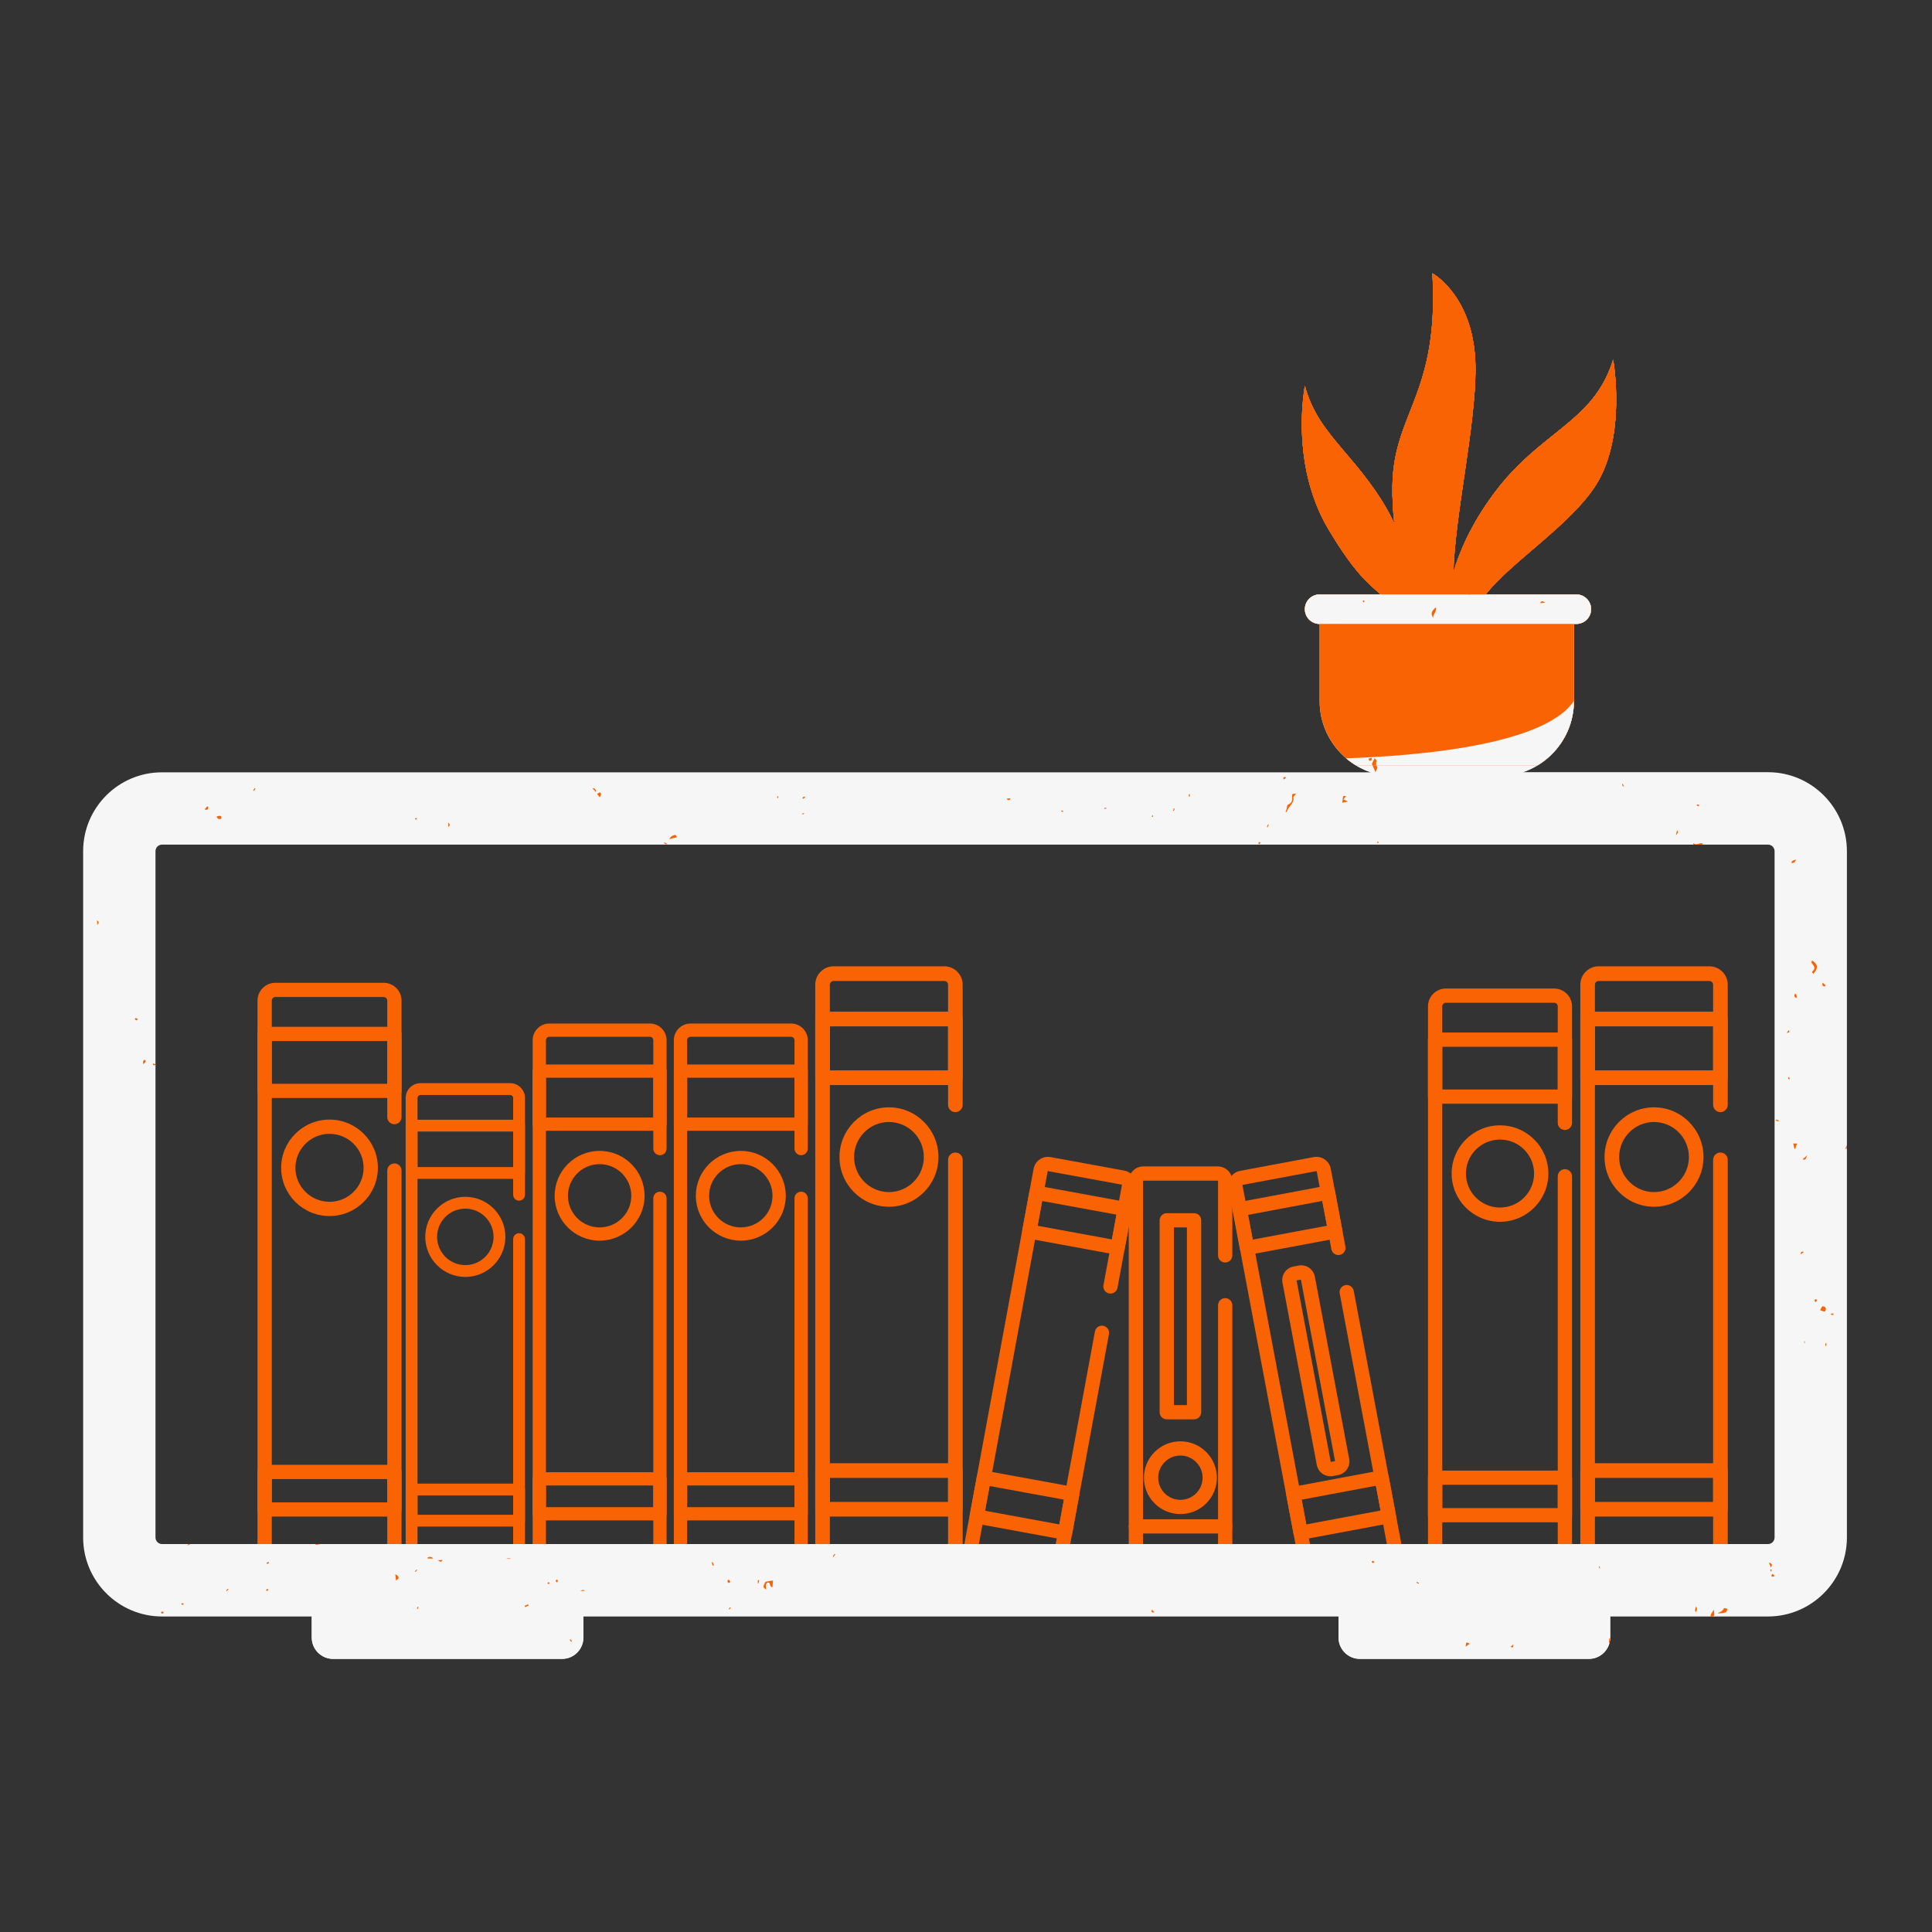 <svg xmlns="http://www.w3.org/2000/svg" xmlns:xlink="http://www.w3.org/1999/xlink" width="500" zoomAndPan="magnify" viewBox="0 0 375 375" height="500" preserveAspectRatio="xMidYMid meet" version="1.0"><rect x="0" y="0" width="375" height="375" fill="#333333" stroke="none"/><defs><clipPath id="id1"><path d="M 75.883 303 L 102.227 303 L 102.227 305.684 L 75.883 305.684 Z M 75.883 303 " clip-rule="nonzero"/></clipPath><clipPath id="id2"><path d="M 78 210.188 L 102 210.188 L 102 305 L 78 305 Z M 78 210.188 " clip-rule="nonzero"/></clipPath><clipPath id="id3"><path d="M 175.219 303 L 311.332 303 L 311.332 305.973 L 175.219 305.973 Z M 175.219 303 " clip-rule="nonzero"/></clipPath><clipPath id="id4"><path d="M 238 224 L 272 224 L 272 305.973 L 238 305.973 Z M 238 224 " clip-rule="nonzero"/></clipPath><clipPath id="id5"><path d="M 187 224 L 221 224 L 221 305.973 L 187 305.973 Z M 187 224 " clip-rule="nonzero"/></clipPath><clipPath id="id6"><path d="M 219 226 L 240 226 L 240 305.973 L 219 305.973 Z M 219 226 " clip-rule="nonzero"/></clipPath><clipPath id="id7"><path d="M 277 191.812 L 306 191.812 L 306 305.973 L 277 305.973 Z M 277 191.812 " clip-rule="nonzero"/></clipPath><clipPath id="id8"><path d="M 46.289 302 L 78.121 302 L 78.121 305.957 L 46.289 305.957 Z M 46.289 302 " clip-rule="nonzero"/></clipPath><clipPath id="id9"><path d="M 49 190.699 L 78 190.699 L 78 305 L 49 305 Z M 49 190.699 " clip-rule="nonzero"/></clipPath><clipPath id="id10"><path d="M 100.09 302 L 129.727 302 L 129.727 305.09 L 100.09 305.09 Z M 100.09 302 " clip-rule="nonzero"/></clipPath><clipPath id="id11"><path d="M 103 198.613 L 129.727 198.613 L 129.727 305 L 103 305 Z M 103 198.613 " clip-rule="nonzero"/></clipPath><clipPath id="id12"><path d="M 103 206 L 129.727 206 L 129.727 220 L 103 220 Z M 103 206 " clip-rule="nonzero"/></clipPath><clipPath id="id13"><path d="M 103 285 L 129.727 285 L 129.727 296 L 103 296 Z M 103 285 " clip-rule="nonzero"/></clipPath><clipPath id="id14"><path d="M 127.492 302 L 157.133 302 L 157.133 305.09 L 127.492 305.09 Z M 127.492 302 " clip-rule="nonzero"/></clipPath><clipPath id="id15"><path d="M 130 198.613 L 157 198.613 L 157 305 L 130 305 Z M 130 198.613 " clip-rule="nonzero"/></clipPath><clipPath id="id16"><path d="M 154.898 303 L 187.832 303 L 187.832 304.953 L 154.898 304.953 Z M 154.898 303 " clip-rule="nonzero"/></clipPath><clipPath id="id17"><path d="M 158 187.5 L 187 187.5 L 187 304.953 L 158 304.953 Z M 158 187.5 " clip-rule="nonzero"/></clipPath><clipPath id="id18"><path d="M 303.395 303 L 336.328 303 L 336.328 304.953 L 303.395 304.953 Z M 303.395 303 " clip-rule="nonzero"/></clipPath><clipPath id="id19"><path d="M 306 187.5 L 336 187.5 L 336 304.953 L 306 304.953 Z M 306 187.5 " clip-rule="nonzero"/></clipPath><clipPath id="id20"><path d="M 16 53.039 L 359 53.039 L 359 321.973 L 16 321.973 Z M 16 53.039 " clip-rule="nonzero"/></clipPath><clipPath id="id21"><path d="M 252 53.039 L 314 53.039 L 314 120 L 252 120 Z M 252 53.039 " clip-rule="nonzero"/></clipPath><clipPath id="id22"><path d="M 60 115 L 313 115 L 313 321.973 L 60 321.973 Z M 60 115 " clip-rule="nonzero"/></clipPath><clipPath id="id23"><path d="M 222.164 53.039 L 323.152 53.039 L 323.152 148.539 L 222.164 148.539 Z M 222.164 53.039 " clip-rule="nonzero"/></clipPath><clipPath id="id24"><path d="M 252 53.039 L 314 53.039 L 314 120 L 252 120 Z M 252 53.039 " clip-rule="nonzero"/></clipPath><clipPath id="id25"><path d="M 222.164 115 L 313 115 L 313 148.539 L 222.164 148.539 Z M 222.164 115 " clip-rule="nonzero"/></clipPath><clipPath id="id26"><path d="M 222.164 85 L 323.152 85 L 323.152 148.539 L 222.164 148.539 Z M 222.164 85 " clip-rule="nonzero"/></clipPath></defs><g clip-path="url(#id1)"><path fill="rgb(97.649%, 38.82%, 1.18%)" d="M 107.242 319.277 L -2.219 319.277 C -4.125 319.277 -5.676 317.727 -5.676 315.816 L -5.676 306.762 C -5.676 304.855 -4.125 303.305 -2.219 303.305 L 107.242 303.305 C 109.148 303.305 110.703 304.855 110.703 306.762 L 110.703 315.816 C 110.703 317.727 109.148 319.277 107.242 319.277 Z M -2.219 305.602 C -2.859 305.602 -3.379 306.121 -3.379 306.762 L -3.379 315.816 C -3.379 316.457 -2.859 316.98 -2.219 316.98 L 107.242 316.98 C 107.883 316.98 108.406 316.457 108.406 315.816 L 108.406 306.762 C 108.406 306.121 107.883 305.602 107.242 305.602 Z M -2.219 305.602 " fill-opacity="1" fill-rule="nonzero"/></g><g clip-path="url(#id2)"><path fill="rgb(97.649%, 38.82%, 1.18%)" d="M 99.016 304.516 L 81.621 304.516 C 80.031 304.516 78.742 303.223 78.742 301.637 L 78.742 213.121 C 78.742 211.531 80.031 210.238 81.621 210.238 L 99.016 210.238 C 100.605 210.238 101.898 211.531 101.898 213.121 L 101.898 231.902 C 101.898 232.535 101.383 233.051 100.75 233.051 C 100.113 233.051 99.602 232.535 99.602 231.902 L 99.602 213.121 C 99.602 212.801 99.336 212.539 99.016 212.539 L 81.621 212.539 C 81.301 212.539 81.039 212.801 81.039 213.121 L 81.039 301.637 C 81.039 301.957 81.301 302.219 81.621 302.219 L 99.016 302.219 C 99.336 302.219 99.602 301.957 99.602 301.637 L 99.602 240.516 C 99.602 239.883 100.113 239.367 100.75 239.367 C 101.383 239.367 101.898 239.883 101.898 240.516 L 101.898 301.637 C 101.898 303.223 100.605 304.516 99.016 304.516 Z M 99.016 304.516 " fill-opacity="1" fill-rule="nonzero"/></g><path fill="rgb(97.649%, 38.82%, 1.18%)" d="M 100.75 228.816 L 79.887 228.816 C 79.254 228.816 78.742 228.301 78.742 227.668 L 78.742 218.484 C 78.742 217.852 79.254 217.336 79.887 217.336 L 100.75 217.336 C 101.383 217.336 101.898 217.852 101.898 218.484 L 101.898 227.668 C 101.898 228.301 101.383 228.816 100.75 228.816 Z M 81.035 226.52 L 99.602 226.52 L 99.602 219.633 L 81.035 219.633 Z M 81.035 226.52 " fill-opacity="1" fill-rule="nonzero"/><path fill="rgb(97.649%, 38.82%, 1.18%)" d="M 100.75 296.312 L 79.887 296.312 C 79.254 296.312 78.738 295.797 78.738 295.164 L 78.738 289.117 C 78.738 288.48 79.254 287.969 79.887 287.969 L 100.75 287.969 C 101.383 287.969 101.898 288.48 101.898 289.117 L 101.898 295.164 C 101.898 295.797 101.383 296.312 100.75 296.312 Z M 81.035 294.016 L 99.602 294.016 L 99.602 290.266 L 81.035 290.266 Z M 81.035 294.016 " fill-opacity="1" fill-rule="nonzero"/><path fill="rgb(97.649%, 38.82%, 1.18%)" d="M 90.32 247.852 C 86.031 247.852 82.543 244.363 82.543 240.074 C 82.543 235.789 86.031 232.301 90.32 232.301 C 94.605 232.301 98.094 235.789 98.094 240.074 C 98.094 244.363 94.605 247.852 90.32 247.852 Z M 90.32 234.598 C 87.297 234.598 84.84 237.055 84.84 240.074 C 84.84 243.098 87.297 245.555 90.32 245.555 C 93.34 245.555 95.797 243.098 95.797 240.074 C 95.797 237.055 93.34 234.598 90.32 234.598 Z M 90.32 234.598 " fill-opacity="1" fill-rule="nonzero"/><g clip-path="url(#id3)"><path fill="rgb(97.649%, 38.82%, 1.18%)" d="M 311.59 323.129 L 179.41 323.129 C 177.105 323.129 175.234 321.262 175.234 318.965 L 175.234 308.066 C 175.234 305.77 177.105 303.902 179.41 303.902 L 311.59 303.902 C 313.891 303.902 315.766 305.77 315.766 308.066 L 315.766 318.965 C 315.766 321.262 313.891 323.129 311.59 323.129 Z M 179.41 306.668 C 178.637 306.668 178.008 307.293 178.008 308.066 L 178.008 318.965 C 178.008 319.738 178.637 320.363 179.41 320.363 L 311.59 320.363 C 312.363 320.363 312.992 319.738 312.992 318.965 L 312.992 308.066 C 312.992 307.293 312.363 306.668 311.59 306.668 Z M 179.41 306.668 " fill-opacity="1" fill-rule="nonzero"/></g><g clip-path="url(#id4)"><path fill="rgb(97.649%, 38.82%, 1.18%)" d="M 254.859 305.363 C 254.297 305.363 253.746 305.191 253.27 304.871 C 252.641 304.445 252.219 303.801 252.082 303.059 L 238.438 230.566 C 238.148 229.031 239.164 227.551 240.699 227.266 L 254.992 224.59 C 255.734 224.453 256.488 224.609 257.113 225.035 C 257.738 225.461 258.16 226.105 258.301 226.848 L 261.145 241.969 C 261.285 242.719 260.793 243.441 260.039 243.582 C 259.289 243.723 258.562 243.227 258.418 242.477 L 255.574 227.359 C 255.57 227.328 255.535 227.305 255.504 227.309 L 241.211 229.984 C 241.18 229.988 241.156 230.02 241.164 230.055 L 254.805 302.547 C 254.812 302.578 254.848 302.598 254.879 302.594 L 269.168 299.922 C 269.195 299.914 269.223 299.879 269.219 299.852 L 260.035 251.051 C 259.891 250.301 260.387 249.578 261.141 249.438 C 261.891 249.297 262.617 249.793 262.758 250.543 L 271.941 299.34 C 272.082 300.082 271.922 300.836 271.496 301.457 C 271.066 302.082 270.422 302.5 269.68 302.637 L 255.391 305.312 C 255.211 305.344 255.035 305.363 254.859 305.363 Z M 254.859 305.363 " fill-opacity="1" fill-rule="nonzero"/></g><path fill="rgb(97.649%, 38.82%, 1.18%)" d="M 242.039 243.605 C 241.387 243.605 240.805 243.141 240.68 242.477 L 239.266 234.957 C 239.195 234.598 239.273 234.223 239.48 233.922 C 239.691 233.617 240.012 233.41 240.371 233.344 L 257.508 230.137 C 258.258 229.996 258.984 230.488 259.129 231.238 L 260.543 238.762 C 260.609 239.121 260.531 239.496 260.324 239.797 C 260.117 240.102 259.797 240.309 259.434 240.375 L 242.297 243.582 C 242.211 243.598 242.125 243.605 242.039 243.605 Z M 242.246 235.805 L 243.148 240.609 L 257.559 237.914 L 256.656 233.109 Z M 242.246 235.805 " fill-opacity="1" fill-rule="nonzero"/><path fill="rgb(97.649%, 38.82%, 1.18%)" d="M 252.445 298.887 C 252.168 298.887 251.895 298.801 251.664 298.645 C 251.359 298.438 251.148 298.117 251.082 297.758 L 249.668 290.238 C 249.527 289.488 250.023 288.766 250.773 288.621 L 267.91 285.414 C 268.273 285.348 268.648 285.426 268.949 285.633 C 269.254 285.84 269.461 286.16 269.531 286.52 L 270.945 294.039 C 271.086 294.789 270.59 295.512 269.84 295.652 L 252.699 298.863 C 252.617 298.875 252.531 298.887 252.445 298.887 Z M 252.648 291.086 L 253.551 295.887 L 267.965 293.191 L 267.059 288.391 Z M 252.648 291.086 " fill-opacity="1" fill-rule="nonzero"/><path fill="rgb(97.649%, 38.82%, 1.18%)" d="M 258.227 286.543 C 256.938 286.543 255.828 285.625 255.59 284.359 L 248.926 248.953 C 248.652 247.504 249.613 246.102 251.066 245.832 L 252.078 245.641 C 252.242 245.609 252.406 245.594 252.574 245.594 C 253.863 245.594 254.973 246.512 255.211 247.777 L 261.875 283.184 C 262.148 284.637 261.188 286.035 259.734 286.309 L 258.719 286.496 C 258.559 286.527 258.391 286.543 258.227 286.543 Z M 251.668 248.531 L 258.297 283.762 L 259.133 283.605 L 252.504 248.375 Z M 251.668 248.531 " fill-opacity="1" fill-rule="nonzero"/><g clip-path="url(#id5)"><path fill="rgb(97.649%, 38.82%, 1.18%)" d="M 204.328 305.359 C 204.16 305.359 203.988 305.344 203.816 305.312 L 189.516 302.691 C 187.977 302.406 186.957 300.934 187.238 299.402 L 200.621 226.859 C 200.902 225.328 202.383 224.312 203.922 224.59 L 218.219 227.211 C 219.758 227.496 220.777 228.973 220.496 230.504 L 216.906 249.953 C 216.77 250.703 216.043 251.203 215.293 251.062 C 214.539 250.926 214.043 250.203 214.18 249.453 L 217.77 230.004 C 217.773 229.969 217.754 229.938 217.719 229.934 L 203.418 227.312 C 203.383 227.301 203.355 227.324 203.348 227.359 L 189.965 299.902 C 189.961 299.934 189.984 299.965 190.016 299.969 L 204.316 302.594 C 204.348 302.602 204.383 302.578 204.387 302.547 L 212.523 258.445 C 212.66 257.691 213.387 257.195 214.137 257.332 C 214.891 257.473 215.387 258.195 215.25 258.945 L 207.113 303.047 C 206.863 304.406 205.668 305.359 204.328 305.359 Z M 204.328 305.359 " fill-opacity="1" fill-rule="nonzero"/></g><path fill="rgb(97.649%, 38.82%, 1.18%)" d="M 216.934 243.559 C 216.852 243.559 216.766 243.551 216.68 243.535 L 199.535 240.391 C 199.172 240.324 198.852 240.117 198.645 239.816 C 198.434 239.512 198.355 239.141 198.422 238.781 L 199.809 231.254 C 199.949 230.504 200.676 230.004 201.426 230.145 L 218.57 233.289 C 218.934 233.355 219.254 233.562 219.461 233.867 C 219.672 234.168 219.75 234.539 219.684 234.898 L 218.297 242.426 C 218.172 243.094 217.59 243.559 216.934 243.559 Z M 201.398 237.922 L 215.82 240.566 L 216.707 235.762 L 202.285 233.113 Z M 201.398 237.922 " fill-opacity="1" fill-rule="nonzero"/><path fill="rgb(97.649%, 38.82%, 1.18%)" d="M 206.73 298.875 C 206.648 298.875 206.562 298.867 206.48 298.852 L 189.332 295.707 C 188.969 295.641 188.648 295.434 188.441 295.133 C 188.23 294.828 188.152 294.457 188.219 294.098 L 189.605 286.57 C 189.746 285.82 190.473 285.32 191.223 285.461 L 208.371 288.605 C 208.73 288.672 209.051 288.879 209.262 289.184 C 209.469 289.484 209.551 289.855 209.48 290.215 L 208.094 297.742 C 207.969 298.41 207.387 298.875 206.73 298.875 Z M 191.195 293.238 L 205.617 295.883 L 206.504 291.078 L 192.082 288.434 Z M 191.195 293.238 " fill-opacity="1" fill-rule="nonzero"/><g clip-path="url(#id6)"><path fill="rgb(97.649%, 38.82%, 1.18%)" d="M 236.371 305.359 L 221.914 305.359 C 220.355 305.359 219.09 304.098 219.09 302.543 L 219.09 229.223 C 219.09 227.668 220.355 226.402 221.914 226.402 L 236.371 226.402 C 237.93 226.402 239.195 227.668 239.195 229.223 L 239.195 243.668 C 239.195 244.434 238.574 245.051 237.809 245.051 C 237.043 245.051 236.422 244.434 236.422 243.668 L 236.422 229.223 C 236.422 229.191 236.398 229.168 236.371 229.168 L 221.914 229.168 C 221.887 229.168 221.863 229.191 221.863 229.223 L 221.863 302.543 C 221.863 302.57 221.887 302.594 221.914 302.594 L 236.371 302.594 C 236.398 302.594 236.422 302.57 236.422 302.543 L 236.422 253.348 C 236.422 252.582 237.043 251.965 237.809 251.965 C 238.574 251.965 239.195 252.582 239.195 253.348 L 239.195 302.543 C 239.195 304.098 237.926 305.359 236.371 305.359 Z M 236.371 305.359 " fill-opacity="1" fill-rule="nonzero"/></g><path fill="rgb(97.649%, 38.82%, 1.18%)" d="M 231.766 275.496 L 226.469 275.496 C 225.703 275.496 225.082 274.875 225.082 274.113 L 225.082 236.859 C 225.082 236.098 225.703 235.477 226.469 235.477 L 231.766 235.477 C 232.531 235.477 233.152 236.098 233.152 236.859 L 233.152 274.113 C 233.152 274.875 232.531 275.496 231.766 275.496 Z M 227.855 272.73 L 230.379 272.73 L 230.379 238.242 L 227.855 238.242 Z M 227.855 272.73 " fill-opacity="1" fill-rule="nonzero"/><path fill="rgb(97.649%, 38.82%, 1.18%)" d="M 229.117 293.883 C 225.211 293.883 222.035 290.715 222.035 286.82 C 222.035 282.926 225.211 279.758 229.117 279.758 C 233.023 279.758 236.199 282.926 236.199 286.82 C 236.199 290.715 233.023 293.883 229.117 293.883 Z M 229.117 282.523 C 226.742 282.523 224.809 284.453 224.809 286.82 C 224.809 289.191 226.742 291.117 229.117 291.117 C 231.492 291.117 233.426 289.191 233.426 286.82 C 233.426 284.453 231.496 282.523 229.117 282.523 Z M 229.117 282.523 " fill-opacity="1" fill-rule="nonzero"/><path fill="rgb(97.649%, 38.82%, 1.18%)" d="M 237.809 297.652 L 220.477 297.652 C 219.711 297.652 219.09 297.031 219.09 296.27 C 219.09 295.504 219.711 294.887 220.477 294.887 L 237.809 294.887 C 238.574 294.887 239.195 295.504 239.195 296.27 C 239.195 297.031 238.574 297.652 237.809 297.652 Z M 237.809 297.652 " fill-opacity="1" fill-rule="nonzero"/><g clip-path="url(#id7)"><path fill="rgb(97.649%, 38.82%, 1.18%)" d="M 301.652 305.359 L 280.648 305.359 C 278.73 305.359 277.172 303.805 277.172 301.895 L 277.172 195.34 C 277.172 193.426 278.73 191.871 280.648 191.871 L 301.652 191.871 C 303.57 191.871 305.133 193.426 305.133 195.34 L 305.133 217.945 C 305.133 218.711 304.512 219.328 303.746 219.328 C 302.98 219.328 302.359 218.711 302.359 217.945 L 302.359 195.34 C 302.359 194.949 302.043 194.637 301.652 194.637 L 280.648 194.637 C 280.262 194.637 279.945 194.949 279.945 195.34 L 279.945 301.895 C 279.945 302.281 280.262 302.594 280.648 302.594 L 301.652 302.594 C 302.043 302.594 302.359 302.281 302.359 301.895 L 302.359 228.316 C 302.359 227.555 302.98 226.934 303.746 226.934 C 304.512 226.934 305.133 227.555 305.133 228.316 L 305.133 301.895 C 305.133 303.805 303.57 305.359 301.652 305.359 Z M 301.652 305.359 " fill-opacity="1" fill-rule="nonzero"/></g><path fill="rgb(97.649%, 38.82%, 1.18%)" d="M 303.746 214.234 L 278.555 214.234 C 277.789 214.234 277.168 213.613 277.168 212.852 L 277.168 201.797 C 277.168 201.031 277.789 200.414 278.555 200.414 L 303.746 200.414 C 304.512 200.414 305.133 201.031 305.133 201.797 L 305.133 212.852 C 305.133 213.613 304.512 214.234 303.746 214.234 Z M 279.941 211.469 L 302.359 211.469 L 302.359 203.18 L 279.941 203.18 Z M 279.941 211.469 " fill-opacity="1" fill-rule="nonzero"/><path fill="rgb(97.649%, 38.82%, 1.18%)" d="M 303.746 295.484 L 278.555 295.484 C 277.789 295.484 277.168 294.867 277.168 294.102 L 277.168 286.82 C 277.168 286.059 277.789 285.438 278.555 285.438 L 303.746 285.438 C 304.512 285.438 305.133 286.059 305.133 286.82 L 305.133 294.102 C 305.133 294.867 304.512 295.484 303.746 295.484 Z M 279.941 292.719 L 302.359 292.719 L 302.359 288.203 L 279.941 288.203 Z M 279.941 292.719 " fill-opacity="1" fill-rule="nonzero"/><path fill="rgb(97.649%, 38.82%, 1.18%)" d="M 291.152 237.148 C 285.973 237.148 281.762 232.949 281.762 227.785 C 281.762 222.625 285.973 218.426 291.152 218.426 C 296.328 218.426 300.539 222.625 300.539 227.785 C 300.539 232.949 296.328 237.148 291.152 237.148 Z M 291.152 221.191 C 287.504 221.191 284.535 224.148 284.535 227.785 C 284.535 231.426 287.504 234.383 291.152 234.383 C 294.797 234.383 297.766 231.426 297.766 227.785 C 297.766 224.148 294.797 221.191 291.152 221.191 Z M 291.152 221.191 " fill-opacity="1" fill-rule="nonzero"/><g clip-path="url(#id8)"><path fill="rgb(97.649%, 38.82%, 1.18%)" d="M 84.398 322.016 L -47.781 322.016 C -50.082 322.016 -51.957 320.148 -51.957 317.852 L -51.957 306.953 C -51.957 304.656 -50.082 302.789 -47.781 302.789 L 84.398 302.789 C 86.699 302.789 88.574 304.656 88.574 306.953 L 88.574 317.852 C 88.574 320.148 86.699 322.016 84.398 322.016 Z M -47.781 305.555 C -48.555 305.555 -49.184 306.18 -49.184 306.953 L -49.184 317.852 C -49.184 318.625 -48.555 319.25 -47.781 319.25 L 84.398 319.25 C 85.172 319.25 85.801 318.625 85.801 317.852 L 85.801 306.953 C 85.801 306.18 85.172 305.555 84.398 305.555 Z M -47.781 305.555 " fill-opacity="1" fill-rule="nonzero"/></g><g clip-path="url(#id9)"><path fill="rgb(97.649%, 38.82%, 1.18%)" d="M 74.461 304.246 L 53.457 304.246 C 51.539 304.246 49.98 302.691 49.98 300.781 L 49.98 194.227 C 49.98 192.312 51.539 190.758 53.457 190.758 L 74.461 190.758 C 76.383 190.758 77.941 192.312 77.941 194.227 L 77.941 216.832 C 77.941 217.598 77.32 218.215 76.555 218.215 C 75.789 218.215 75.168 217.598 75.168 216.832 L 75.168 194.227 C 75.168 193.836 74.852 193.523 74.461 193.523 L 53.457 193.523 C 53.07 193.523 52.754 193.836 52.754 194.227 L 52.754 300.781 C 52.754 301.168 53.07 301.48 53.457 301.48 L 74.461 301.48 C 74.852 301.48 75.168 301.168 75.168 300.781 L 75.168 227.203 C 75.168 226.441 75.789 225.82 76.555 225.82 C 77.32 225.82 77.941 226.441 77.941 227.203 L 77.941 300.781 C 77.941 302.691 76.383 304.246 74.461 304.246 Z M 74.461 304.246 " fill-opacity="1" fill-rule="nonzero"/></g><path fill="rgb(97.649%, 38.82%, 1.18%)" d="M 76.555 213.121 L 51.367 213.121 C 50.602 213.121 49.98 212.5 49.98 211.738 L 49.98 200.684 C 49.98 199.918 50.602 199.301 51.367 199.301 L 76.555 199.301 C 77.32 199.301 77.941 199.918 77.941 200.684 L 77.941 211.738 C 77.941 212.5 77.32 213.121 76.555 213.121 Z M 52.754 210.355 L 75.168 210.355 L 75.168 202.066 L 52.754 202.066 Z M 52.754 210.355 " fill-opacity="1" fill-rule="nonzero"/><path fill="rgb(97.649%, 38.82%, 1.18%)" d="M 76.555 294.371 L 51.363 294.371 C 50.598 294.371 49.977 293.754 49.977 292.988 L 49.977 285.707 C 49.977 284.945 50.598 284.324 51.363 284.324 L 76.555 284.324 C 77.32 284.324 77.941 284.945 77.941 285.707 L 77.941 292.988 C 77.941 293.754 77.32 294.371 76.555 294.371 Z M 52.75 291.605 L 75.168 291.605 L 75.168 287.09 L 52.75 287.09 Z M 52.75 291.605 " fill-opacity="1" fill-rule="nonzero"/><path fill="rgb(97.649%, 38.82%, 1.18%)" d="M 63.961 236.035 C 58.785 236.035 54.57 231.836 54.57 226.672 C 54.57 221.512 58.785 217.312 63.961 217.312 C 69.137 217.312 73.348 221.512 73.348 226.672 C 73.348 231.836 69.137 236.035 63.961 236.035 Z M 63.961 220.078 C 60.312 220.078 57.344 223.035 57.344 226.672 C 57.344 230.312 60.312 233.27 63.961 233.27 C 67.605 233.27 70.574 230.312 70.574 226.672 C 70.574 223.035 67.609 220.078 63.961 220.078 Z M 63.961 220.078 " fill-opacity="1" fill-rule="nonzero"/><g clip-path="url(#id10)"><path fill="rgb(97.649%, 38.82%, 1.18%)" d="M 135.387 320.836 L 12.504 320.836 C 10.359 320.836 8.621 319.098 8.621 316.961 L 8.621 306.816 C 8.621 304.68 10.359 302.941 12.504 302.941 L 135.387 302.941 C 137.527 302.941 139.27 304.68 139.27 306.816 L 139.27 316.961 C 139.27 319.098 137.527 320.836 135.387 320.836 Z M 12.504 305.516 C 11.781 305.516 11.199 306.098 11.199 306.816 L 11.199 316.961 C 11.199 317.68 11.781 318.262 12.504 318.262 L 135.387 318.262 C 136.105 318.262 136.691 317.68 136.691 316.961 L 136.691 306.816 C 136.691 306.098 136.105 305.516 135.387 305.516 Z M 12.504 305.516 " fill-opacity="1" fill-rule="nonzero"/></g><g clip-path="url(#id11)"><path fill="rgb(97.649%, 38.82%, 1.18%)" d="M 126.148 304.297 L 106.621 304.297 C 104.84 304.297 103.391 302.852 103.391 301.074 L 103.391 201.898 C 103.391 200.117 104.84 198.668 106.621 198.668 L 126.148 198.668 C 127.934 198.668 129.383 200.117 129.383 201.898 L 129.383 222.941 C 129.383 223.652 128.809 224.227 128.094 224.227 C 127.383 224.227 126.805 223.652 126.805 222.941 L 126.805 201.898 C 126.805 201.539 126.512 201.242 126.148 201.242 L 106.621 201.242 C 106.262 201.242 105.969 201.539 105.969 201.898 L 105.969 301.074 C 105.969 301.43 106.262 301.723 106.621 301.723 L 126.148 301.723 C 126.512 301.723 126.805 301.434 126.805 301.074 L 126.805 232.594 C 126.805 231.883 127.383 231.305 128.094 231.305 C 128.809 231.305 129.383 231.883 129.383 232.594 L 129.383 301.074 C 129.383 302.852 127.934 304.297 126.148 304.297 Z M 126.148 304.297 " fill-opacity="1" fill-rule="nonzero"/></g><g clip-path="url(#id12)"><path fill="rgb(97.649%, 38.82%, 1.18%)" d="M 128.094 219.484 L 104.676 219.484 C 103.965 219.484 103.387 218.906 103.387 218.195 L 103.387 207.906 C 103.387 207.195 103.965 206.621 104.676 206.621 L 128.094 206.621 C 128.809 206.621 129.383 207.195 129.383 207.906 L 129.383 218.195 C 129.383 218.906 128.809 219.484 128.094 219.484 Z M 105.965 216.91 L 126.805 216.91 L 126.805 209.195 L 105.965 209.195 Z M 105.965 216.91 " fill-opacity="1" fill-rule="nonzero"/></g><g clip-path="url(#id13)"><path fill="rgb(97.649%, 38.82%, 1.18%)" d="M 128.094 295.109 L 104.676 295.109 C 103.965 295.109 103.387 294.531 103.387 293.82 L 103.387 287.043 C 103.387 286.332 103.965 285.758 104.676 285.758 L 128.094 285.758 C 128.809 285.758 129.383 286.332 129.383 287.043 L 129.383 293.82 C 129.383 294.531 128.809 295.109 128.094 295.109 Z M 105.965 292.535 L 126.805 292.535 L 126.805 288.332 L 105.965 288.332 Z M 105.965 292.535 " fill-opacity="1" fill-rule="nonzero"/></g><path fill="rgb(97.649%, 38.82%, 1.18%)" d="M 116.387 240.812 C 111.574 240.812 107.656 236.902 107.656 232.098 C 107.656 227.293 111.574 223.387 116.387 223.387 C 121.199 223.387 125.113 227.293 125.113 232.098 C 125.113 236.902 121.199 240.812 116.387 240.812 Z M 116.387 225.961 C 112.996 225.961 110.238 228.715 110.238 232.098 C 110.238 235.484 112.996 238.238 116.387 238.238 C 119.777 238.238 122.535 235.484 122.535 232.098 C 122.535 228.715 119.777 225.961 116.387 225.961 Z M 116.387 225.961 " fill-opacity="1" fill-rule="nonzero"/><g clip-path="url(#id14)"><path fill="rgb(97.649%, 38.82%, 1.18%)" d="M 162.793 320.836 L 39.906 320.836 C 37.766 320.836 36.023 319.098 36.023 316.961 L 36.023 306.816 C 36.023 304.68 37.766 302.941 39.906 302.941 L 162.793 302.941 C 164.934 302.941 166.676 304.68 166.676 306.816 L 166.676 316.961 C 166.676 319.098 164.934 320.836 162.793 320.836 Z M 39.906 305.516 C 39.188 305.516 38.605 306.098 38.605 306.816 L 38.605 316.961 C 38.605 317.68 39.188 318.262 39.906 318.262 L 162.793 318.262 C 163.512 318.262 164.098 317.68 164.098 316.961 L 164.098 306.816 C 164.098 306.098 163.512 305.516 162.793 305.516 Z M 39.906 305.516 " fill-opacity="1" fill-rule="nonzero"/></g><g clip-path="url(#id15)"><path fill="rgb(97.649%, 38.82%, 1.18%)" d="M 153.555 304.297 L 134.027 304.297 C 132.246 304.297 130.793 302.852 130.793 301.074 L 130.793 201.898 C 130.793 200.117 132.246 198.668 134.027 198.668 L 153.555 198.668 C 155.34 198.668 156.789 200.117 156.789 201.898 L 156.789 222.941 C 156.789 223.652 156.211 224.227 155.5 224.227 C 154.789 224.227 154.211 223.652 154.211 222.941 L 154.211 201.898 C 154.211 201.539 153.918 201.242 153.555 201.242 L 134.027 201.242 C 133.668 201.242 133.371 201.539 133.371 201.898 L 133.371 301.074 C 133.371 301.43 133.668 301.723 134.027 301.723 L 153.555 301.723 C 153.918 301.723 154.211 301.434 154.211 301.074 L 154.211 232.594 C 154.211 231.883 154.789 231.305 155.5 231.305 C 156.211 231.305 156.789 231.883 156.789 232.594 L 156.789 301.074 C 156.789 302.852 155.34 304.297 153.555 304.297 Z M 153.555 304.297 " fill-opacity="1" fill-rule="nonzero"/></g><path fill="rgb(97.649%, 38.82%, 1.18%)" d="M 155.5 219.484 L 132.082 219.484 C 131.371 219.484 130.793 218.906 130.793 218.195 L 130.793 207.906 C 130.793 207.195 131.371 206.621 132.082 206.621 L 155.5 206.621 C 156.211 206.621 156.789 207.195 156.789 207.906 L 156.789 218.195 C 156.789 218.906 156.211 219.484 155.5 219.484 Z M 133.371 216.91 L 154.211 216.91 L 154.211 209.195 L 133.371 209.195 Z M 133.371 216.91 " fill-opacity="1" fill-rule="nonzero"/><path fill="rgb(97.649%, 38.82%, 1.18%)" d="M 155.5 295.109 L 132.082 295.109 C 131.371 295.109 130.793 294.531 130.793 293.82 L 130.793 287.043 C 130.793 286.332 131.371 285.758 132.082 285.758 L 155.5 285.758 C 156.211 285.758 156.789 286.332 156.789 287.043 L 156.789 293.82 C 156.789 294.531 156.211 295.109 155.5 295.109 Z M 133.371 292.535 L 154.211 292.535 L 154.211 288.332 L 133.371 288.332 Z M 133.371 292.535 " fill-opacity="1" fill-rule="nonzero"/><path fill="rgb(97.649%, 38.82%, 1.18%)" d="M 143.793 240.812 C 138.98 240.812 135.062 236.902 135.062 232.098 C 135.062 227.293 138.98 223.387 143.793 223.387 C 148.605 223.387 152.52 227.293 152.52 232.098 C 152.52 236.902 148.605 240.812 143.793 240.812 Z M 143.793 225.961 C 140.402 225.961 137.641 228.715 137.641 232.098 C 137.641 235.484 140.402 238.238 143.793 238.238 C 147.184 238.238 149.941 235.484 149.941 232.098 C 149.941 228.715 147.184 225.961 143.793 225.961 Z M 143.793 225.961 " fill-opacity="1" fill-rule="nonzero"/><g clip-path="url(#id16)"><path fill="rgb(97.649%, 38.82%, 1.18%)" d="M 193.465 322.859 L 58.188 322.859 C 55.832 322.859 53.914 320.938 53.914 318.57 L 53.914 307.332 C 53.914 304.965 55.832 303.039 58.188 303.039 L 193.465 303.039 C 195.82 303.039 197.738 304.965 197.738 307.332 L 197.738 318.57 C 197.738 320.938 195.82 322.859 193.465 322.859 Z M 58.188 305.891 C 57.398 305.891 56.754 306.539 56.754 307.332 L 56.754 318.566 C 56.754 319.363 57.398 320.008 58.188 320.008 L 193.465 320.008 C 194.258 320.008 194.902 319.363 194.902 318.566 L 194.902 307.332 C 194.902 306.535 194.258 305.891 193.465 305.891 Z M 58.188 305.891 " fill-opacity="1" fill-rule="nonzero"/></g><g clip-path="url(#id17)"><path fill="rgb(97.649%, 38.82%, 1.18%)" d="M 183.297 304.543 L 161.801 304.543 C 159.836 304.543 158.238 302.941 158.238 300.973 L 158.238 191.133 C 158.238 189.164 159.836 187.559 161.801 187.559 L 183.297 187.559 C 185.262 187.559 186.855 189.164 186.855 191.133 L 186.855 214.438 C 186.855 215.227 186.223 215.863 185.438 215.863 C 184.652 215.863 184.02 215.227 184.02 214.438 L 184.02 191.133 C 184.02 190.734 183.695 190.41 183.297 190.41 L 161.801 190.41 C 161.402 190.41 161.078 190.734 161.078 191.133 L 161.078 300.973 C 161.078 301.371 161.402 301.691 161.801 301.691 L 183.297 301.691 C 183.695 301.691 184.02 301.371 184.02 300.973 L 184.02 225.129 C 184.02 224.344 184.652 223.703 185.438 223.703 C 186.223 223.703 186.855 224.344 186.855 225.129 L 186.855 300.973 C 186.855 302.941 185.262 304.543 183.297 304.543 Z M 183.297 304.543 " fill-opacity="1" fill-rule="nonzero"/></g><path fill="rgb(97.649%, 38.82%, 1.18%)" d="M 185.438 210.609 L 159.66 210.609 C 158.875 210.609 158.238 209.973 158.238 209.184 L 158.238 197.789 C 158.238 197.004 158.875 196.363 159.66 196.363 L 185.438 196.363 C 186.223 196.363 186.855 197.004 186.855 197.789 L 186.855 209.184 C 186.855 209.973 186.223 210.609 185.438 210.609 Z M 161.078 207.758 L 184.02 207.758 L 184.02 199.215 L 161.078 199.215 Z M 161.078 207.758 " fill-opacity="1" fill-rule="nonzero"/><path fill="rgb(97.649%, 38.82%, 1.18%)" d="M 185.438 294.367 L 159.66 294.367 C 158.875 294.367 158.238 293.727 158.238 292.941 L 158.238 285.434 C 158.238 284.648 158.875 284.008 159.66 284.008 L 185.438 284.008 C 186.223 284.008 186.855 284.648 186.855 285.434 L 186.855 292.941 C 186.855 293.727 186.223 294.367 185.438 294.367 Z M 161.078 291.516 L 184.02 291.516 L 184.02 286.859 L 161.078 286.859 Z M 161.078 291.516 " fill-opacity="1" fill-rule="nonzero"/><path fill="rgb(97.649%, 38.82%, 1.18%)" d="M 172.547 234.23 C 167.25 234.23 162.941 229.902 162.941 224.582 C 162.941 219.262 167.25 214.93 172.547 214.93 C 177.848 214.93 182.156 219.262 182.156 224.582 C 182.156 229.902 177.848 234.23 172.547 234.23 Z M 172.547 217.781 C 168.816 217.781 165.777 220.832 165.777 224.582 C 165.777 228.332 168.816 231.383 172.547 231.383 C 176.281 231.383 179.316 228.332 179.316 224.582 C 179.316 220.832 176.281 217.781 172.547 217.781 Z M 172.547 217.781 " fill-opacity="1" fill-rule="nonzero"/><g clip-path="url(#id18)"><path fill="rgb(97.649%, 38.82%, 1.18%)" d="M 341.961 322.859 L 206.684 322.859 C 204.328 322.859 202.41 320.938 202.41 318.57 L 202.41 307.332 C 202.41 304.965 204.328 303.039 206.684 303.039 L 341.961 303.039 C 344.32 303.039 346.234 304.965 346.234 307.332 L 346.234 318.57 C 346.234 320.938 344.32 322.859 341.961 322.859 Z M 206.684 305.891 C 205.895 305.891 205.25 306.539 205.25 307.332 L 205.25 318.566 C 205.25 319.363 205.895 320.008 206.684 320.008 L 341.961 320.008 C 342.754 320.008 343.398 319.363 343.398 318.566 L 343.398 307.332 C 343.398 306.535 342.754 305.891 341.961 305.891 Z M 206.684 305.891 " fill-opacity="1" fill-rule="nonzero"/></g><g clip-path="url(#id19)"><path fill="rgb(97.649%, 38.82%, 1.18%)" d="M 331.793 304.543 L 310.297 304.543 C 308.332 304.543 306.738 302.941 306.738 300.973 L 306.738 191.133 C 306.738 189.164 308.332 187.559 310.297 187.559 L 331.793 187.559 C 333.758 187.559 335.355 189.164 335.355 191.133 L 335.355 214.438 C 335.355 215.227 334.719 215.863 333.934 215.863 C 333.152 215.863 332.516 215.227 332.516 214.438 L 332.516 191.133 C 332.516 190.734 332.191 190.41 331.793 190.41 L 310.297 190.41 C 309.898 190.41 309.574 190.734 309.574 191.133 L 309.574 300.973 C 309.574 301.371 309.898 301.691 310.297 301.691 L 331.793 301.691 C 332.191 301.691 332.516 301.371 332.516 300.973 L 332.516 225.129 C 332.516 224.344 333.152 223.703 333.934 223.703 C 334.719 223.703 335.355 224.344 335.355 225.129 L 335.355 300.973 C 335.355 302.941 333.758 304.543 331.793 304.543 Z M 331.793 304.543 " fill-opacity="1" fill-rule="nonzero"/></g><path fill="rgb(97.649%, 38.82%, 1.18%)" d="M 333.934 210.609 L 308.156 210.609 C 307.371 210.609 306.738 209.973 306.738 209.184 L 306.738 197.789 C 306.738 197.004 307.371 196.363 308.156 196.363 L 333.934 196.363 C 334.719 196.363 335.355 197.004 335.355 197.789 L 335.355 209.184 C 335.355 209.973 334.719 210.609 333.934 210.609 Z M 309.574 207.758 L 332.516 207.758 L 332.516 199.215 L 309.574 199.215 Z M 309.574 207.758 " fill-opacity="1" fill-rule="nonzero"/><path fill="rgb(97.649%, 38.82%, 1.18%)" d="M 333.934 294.367 L 308.156 294.367 C 307.371 294.367 306.734 293.727 306.734 292.941 L 306.734 285.434 C 306.734 284.648 307.371 284.008 308.156 284.008 L 333.934 284.008 C 334.719 284.008 335.355 284.648 335.355 285.434 L 335.355 292.941 C 335.355 293.727 334.719 294.367 333.934 294.367 Z M 309.574 291.516 L 332.516 291.516 L 332.516 286.859 L 309.574 286.859 Z M 309.574 291.516 " fill-opacity="1" fill-rule="nonzero"/><path fill="rgb(97.649%, 38.82%, 1.18%)" d="M 321.047 234.23 C 315.746 234.23 311.438 229.902 311.438 224.582 C 311.438 219.262 315.746 214.93 321.047 214.93 C 326.344 214.93 330.652 219.262 330.652 224.582 C 330.652 229.902 326.344 234.23 321.047 234.23 Z M 321.047 217.781 C 317.312 217.781 314.277 220.832 314.277 224.582 C 314.277 228.332 317.312 231.383 321.047 231.383 C 324.777 231.383 327.816 228.332 327.816 224.582 C 327.816 220.832 324.777 217.781 321.047 217.781 Z M 321.047 217.781 " fill-opacity="1" fill-rule="nonzero"/><g clip-path="url(#id20)"><path fill="rgb(96.469%, 96.469%, 96.469%)" d="M 343.164 149.883 L 295.594 149.883 C 296.633 149.531 297.613 149.062 298.531 148.5 C 298.586 148.465 298.645 148.43 298.707 148.395 C 298.965 148.227 299.223 148.051 299.477 147.871 C 299.555 147.812 299.637 147.75 299.715 147.695 C 299.961 147.512 300.199 147.324 300.422 147.125 C 300.48 147.078 300.527 147.027 300.586 146.98 C 301.027 146.586 301.445 146.164 301.84 145.723 C 301.91 145.645 301.98 145.574 302.043 145.5 C 302.195 145.316 302.344 145.121 302.488 144.93 C 302.602 144.781 302.723 144.637 302.828 144.48 C 302.953 144.301 303.078 144.117 303.199 143.934 C 303.316 143.75 303.43 143.562 303.543 143.371 C 303.641 143.199 303.746 143.027 303.836 142.855 C 303.977 142.578 304.109 142.305 304.234 142.027 C 304.297 141.887 304.359 141.754 304.418 141.605 C 304.566 141.254 304.699 140.891 304.809 140.523 C 304.859 140.375 304.895 140.238 304.938 140.09 C 305.02 139.809 305.09 139.52 305.152 139.234 C 305.188 139.078 305.223 138.918 305.25 138.762 C 305.309 138.461 305.355 138.16 305.391 137.852 C 305.406 137.711 305.426 137.57 305.441 137.422 C 305.484 136.973 305.512 136.52 305.512 136.055 L 305.512 121.102 L 305.98 121.102 C 307.559 121.102 308.84 119.82 308.84 118.242 C 308.84 116.66 307.559 115.379 305.98 115.379 L 288.383 115.379 C 293.191 109.152 304.977 101.82 309.848 94.012 C 315.762 84.535 313.113 69.785 313.113 69.785 C 311.973 73.449 310.281 76.137 308.238 78.43 C 308.258 78.395 308.285 78.367 308.309 78.332 C 305.125 81.93 301.062 84.539 296.828 88.328 C 296.82 88.336 296.809 88.352 296.801 88.359 C 296.359 88.75 295.918 89.164 295.477 89.586 C 295.32 89.734 295.176 89.875 295.02 90.02 C 294.844 90.188 294.676 90.363 294.5 90.531 C 294.285 90.75 294.074 90.969 293.855 91.191 C 293.715 91.34 293.578 91.48 293.438 91.633 C 293.094 92.008 292.742 92.387 292.398 92.777 C 292.309 92.875 292.223 92.988 292.133 93.086 C 291.844 93.418 291.559 93.762 291.27 94.109 C 291.164 94.246 291.059 94.371 290.957 94.504 C 290.59 94.961 290.227 95.43 289.863 95.922 C 285.516 101.82 283.273 107.121 282.105 111.078 C 282.25 105.746 283.254 99 284.25 92.184 C 284.262 92.113 284.27 92.035 284.285 91.965 C 285.348 84.695 286.398 77.371 286.398 71.609 C 286.398 70.945 286.379 70.305 286.336 69.688 C 286.332 69.574 286.324 69.469 286.316 69.359 C 286.273 68.762 286.219 68.18 286.148 67.617 C 286.141 67.535 286.125 67.457 286.113 67.371 C 285.953 66.164 285.727 65.059 285.453 64.023 C 285.453 64.023 285.453 64.02 285.453 64.02 C 283.254 55.859 278.012 53.039 278.012 53.039 C 278.16 55.445 278.188 57.633 278.137 59.652 C 277.793 73.008 273.59 78.633 271.465 86.105 C 271.453 86.168 271.43 86.23 271.418 86.289 C 271.348 86.555 271.27 86.82 271.207 87.09 C 271.18 87.191 271.156 87.297 271.129 87.402 C 271.074 87.637 271.02 87.867 270.969 88.105 C 270.941 88.23 270.914 88.359 270.891 88.484 C 270.852 88.707 270.801 88.934 270.758 89.156 C 270.73 89.297 270.711 89.438 270.688 89.57 C 270.652 89.797 270.617 90.02 270.582 90.254 C 270.562 90.398 270.543 90.547 270.52 90.695 C 270.492 90.926 270.465 91.172 270.438 91.41 C 270.422 91.559 270.402 91.703 270.395 91.852 C 270.375 92.117 270.352 92.387 270.34 92.66 C 270.332 92.793 270.316 92.918 270.309 93.051 C 270.289 93.457 270.273 93.871 270.27 94.301 C 270.234 96.918 270.379 99.379 270.648 101.652 C 270.043 100.355 269.371 99.066 268.605 97.801 C 268.355 97.383 268.09 96.961 267.824 96.547 C 267.465 96.004 267.113 95.492 266.766 94.988 C 266.672 94.855 266.582 94.73 266.492 94.602 C 266.184 94.168 265.875 93.746 265.574 93.34 C 265.531 93.289 265.496 93.234 265.453 93.18 C 265.098 92.699 264.746 92.25 264.395 91.805 C 264.34 91.734 264.289 91.668 264.234 91.598 C 263.898 91.172 263.562 90.758 263.23 90.359 C 263.227 90.352 263.227 90.344 263.219 90.344 C 261.633 88.422 260.141 86.73 258.797 85.059 C 258.754 85.012 258.719 84.961 258.684 84.914 C 258.348 84.492 258.02 84.07 257.703 83.648 C 257.625 83.543 257.551 83.445 257.473 83.34 C 257.324 83.145 257.184 82.941 257.043 82.746 C 256.938 82.598 256.84 82.449 256.734 82.305 C 256.609 82.113 256.477 81.926 256.352 81.734 C 255.062 79.742 254.012 77.582 253.281 74.895 C 253.281 74.895 252.363 79.539 252.824 85.848 C 252.824 85.848 252.824 85.852 252.824 85.852 C 252.891 86.73 252.988 87.641 253.105 88.574 C 253.121 88.688 253.133 88.801 253.156 88.914 C 253.203 89.258 253.262 89.602 253.316 89.945 C 253.336 90.078 253.359 90.211 253.387 90.352 C 253.457 90.738 253.527 91.121 253.609 91.516 C 253.625 91.594 253.641 91.668 253.66 91.754 C 253.758 92.211 253.863 92.664 253.977 93.129 C 254.012 93.277 254.051 93.43 254.094 93.578 C 254.18 93.902 254.27 94.223 254.359 94.555 C 254.41 94.73 254.457 94.898 254.516 95.074 C 254.613 95.41 254.727 95.738 254.836 96.074 C 254.887 96.223 254.93 96.363 254.984 96.512 C 255.145 96.98 255.32 97.445 255.504 97.914 C 255.543 98.027 255.594 98.137 255.645 98.25 C 255.789 98.617 255.953 98.988 256.113 99.352 C 256.184 99.516 256.258 99.668 256.328 99.828 C 256.484 100.168 256.652 100.504 256.82 100.84 C 256.898 100.988 256.969 101.133 257.043 101.281 C 257.297 101.754 257.555 102.223 257.828 102.691 C 263.176 111.688 265.957 113.512 267.996 115.391 L 256.141 115.391 C 254.562 115.391 253.281 116.676 253.281 118.254 C 253.281 119.832 254.562 121.117 256.141 121.117 L 256.141 136.07 C 256.141 140.539 258.145 144.523 261.305 147.203 C 261.305 147.203 261.297 147.203 261.297 147.203 C 261.418 147.309 261.551 147.398 261.668 147.5 C 261.832 147.625 261.992 147.758 262.152 147.879 C 262.336 148.012 262.523 148.137 262.723 148.262 C 262.855 148.348 262.98 148.438 263.113 148.523 C 263.332 148.656 263.555 148.781 263.777 148.91 C 263.891 148.965 263.996 149.027 264.109 149.086 C 264.359 149.211 264.613 149.336 264.871 149.449 C 264.957 149.484 265.047 149.527 265.133 149.562 C 265.418 149.68 265.707 149.793 266 149.891 C 266.023 149.898 266.035 149.906 266.055 149.91 L 31.461 149.91 C 23.012 149.883 16.137 156.766 16.137 165.223 L 16.137 298.418 C 16.137 306.883 23.012 313.758 31.461 313.758 L 60.512 313.758 L 60.512 317.84 C 60.512 320.133 62.367 321.992 64.66 321.992 L 109.094 321.992 C 111.387 321.992 113.242 320.133 113.242 317.84 L 113.242 313.758 L 259.805 313.758 L 259.805 317.84 C 259.805 320.133 261.664 321.992 263.953 321.992 L 308.391 321.992 C 310.684 321.992 312.539 320.133 312.539 317.84 L 312.539 313.758 L 343.156 313.758 C 351.609 313.758 358.484 306.875 358.484 298.418 L 358.484 165.23 C 358.484 156.766 351.609 149.883 343.164 149.883 Z M 259.16 299.703 L 31.461 299.703 C 30.754 299.703 30.18 299.129 30.18 298.418 L 30.18 165.223 C 30.18 164.512 30.754 163.938 31.461 163.938 L 343.164 163.938 C 343.871 163.938 344.445 164.512 344.445 165.223 L 344.445 298.418 C 344.445 299.129 343.871 299.703 343.164 299.703 Z M 259.16 299.703 " fill-opacity="1" fill-rule="nonzero"/></g><g clip-path="url(#id21)"><path fill="rgb(97.649%, 38.82%, 1.18%)" d="M 309.84 94.012 C 303.926 103.492 287.809 112.277 286.379 119.223 L 280.816 118.242 L 270.254 118.242 C 267.801 113.785 265.363 115.379 257.816 102.68 C 250.27 89.98 253.266 74.902 253.266 74.902 C 255.656 83.684 261.488 86.953 267.816 96.555 C 268.91 98.207 269.832 99.941 270.648 101.668 C 270.379 99.387 270.234 96.926 270.27 94.309 C 270.473 80.008 279.449 76.535 278.02 53.043 C 278.02 53.043 286.387 57.535 286.387 71.633 C 286.387 82.844 282.398 100.02 282.098 111.098 C 283.27 107.141 285.512 101.844 289.855 95.941 C 299.035 83.48 309.238 82.254 313.113 69.801 C 313.105 69.785 315.758 84.535 309.84 94.012 Z M 309.84 94.012 " fill-opacity="1" fill-rule="nonzero"/></g><path fill="rgb(97.649%, 38.82%, 1.18%)" d="M 309.84 94.012 C 303.926 103.492 287.809 112.277 286.379 119.223 L 284.188 118.836 C 285.328 116.141 287.746 112.059 292.805 107.844 C 301.516 100.582 316.367 90.773 313.105 69.793 C 313.105 69.785 315.758 84.535 309.84 94.012 Z M 298.375 88.945 C 303.484 84.379 306.5 80.922 308.301 78.332 C 303.379 83.887 296.367 87.09 289.848 95.93 C 285.504 101.828 283.262 107.125 282.09 111.082 C 282.391 100.012 286.379 82.828 286.379 71.617 C 286.379 65.75 284.93 61.562 283.234 58.656 C 286.121 66.164 285.586 74.648 281.992 88.352 C 278.719 100.832 279.672 112.902 280.367 118.234 L 282.699 118.234 C 282.344 117.02 282.152 115.52 282.09 113.828 C 285.18 104.848 291.328 95.246 298.375 88.945 Z M 270.262 94.301 C 270.227 96.918 270.375 99.379 270.641 101.652 C 269.832 99.93 268.902 98.203 267.816 96.547 C 263.422 89.875 259.266 86.262 256.336 81.727 C 257.312 83.602 258.762 85.852 260.961 88.449 C 267.816 96.547 270.262 100.84 275.363 118.234 C 275.363 118.234 274.859 113.301 272.848 107.238 C 270.141 87.805 274.594 81.305 277.395 74.016 C 279.273 69.141 278.867 63.598 278.137 59.648 C 277.688 77.344 270.445 81.469 270.262 94.301 Z M 256.758 94.504 C 255.789 90.715 253.844 86.09 252.742 79.762 C 252.461 85.242 252.922 94.441 257.809 102.672 C 265.355 115.371 267.793 113.777 270.246 118.234 L 271.461 118.234 C 269.855 115.211 266.836 109.941 263.59 106.426 C 258.809 101.254 257.934 99.094 256.758 94.504 Z M 256.758 94.504 " fill-opacity="1" fill-rule="nonzero"/><g clip-path="url(#id22)"><path fill="rgb(96.469%, 96.469%, 96.469%)" d="M 305.973 121.102 L 256.125 121.102 C 254.551 121.102 253.266 119.82 253.266 118.242 C 253.266 116.66 254.551 115.379 256.125 115.379 L 305.973 115.379 C 307.551 115.379 308.832 116.66 308.832 118.242 C 308.832 119.82 307.551 121.102 305.973 121.102 Z M 270.723 150.664 L 290.906 150.664 C 298.965 150.664 305.504 144.117 305.504 136.047 C 299.688 144.742 274.691 146.742 261.277 147.184 C 263.82 149.352 267.113 150.664 270.723 150.664 Z M 60.504 317.84 C 60.504 320.133 62.359 321.992 64.652 321.992 L 109.09 321.992 C 111.379 321.992 113.238 320.133 113.238 317.84 L 113.238 313.758 L 60.504 313.758 Z M 259.805 313.758 L 259.805 317.84 C 259.805 320.133 261.664 321.992 263.953 321.992 L 308.391 321.992 C 310.684 321.992 312.539 320.133 312.539 317.84 L 312.539 313.758 Z M 259.805 313.758 " fill-opacity="1" fill-rule="nonzero"/></g><path fill="rgb(97.649%, 38.82%, 1.18%)" d="M 347.223 209.066 C 347.277 209.18 347.332 209.293 347.395 209.41 C 347.34 209.453 347.285 209.488 347.227 209.531 C 347.164 209.418 347.094 209.312 347.047 209.191 C 347.039 209.172 347.156 209.109 347.223 209.066 Z M 348.293 222.988 C 348.344 222.98 348.391 222.98 348.449 222.973 C 348.547 222.684 348.652 222.398 348.805 221.957 C 348.504 221.957 348.32 221.957 348.062 221.957 C 348.145 222.355 348.215 222.672 348.293 222.988 Z M 347.234 199.926 C 347.082 200.113 346.953 200.254 346.781 200.473 C 347.305 200.402 347.305 200.402 347.234 199.926 Z M 354.195 191.469 C 354.25 191.398 354.305 191.336 354.363 191.266 C 354.164 191.09 353.977 190.91 353.781 190.734 C 353.613 191.289 353.816 191.457 354.195 191.469 Z M 348.383 192.879 C 348.223 193.316 348.242 193.629 348.789 193.715 C 348.637 193.457 348.867 193.008 348.383 192.879 Z M 344.664 217.492 C 344.844 217.555 345.02 217.613 345.203 217.676 C 345.223 217.605 345.246 217.535 345.266 217.465 C 345.082 217.414 344.902 217.359 344.719 217.312 C 344.707 217.367 344.684 217.43 344.664 217.492 Z M 343.332 303.297 C 343.449 303.57 343.57 303.844 343.738 304.242 C 344.172 303.582 343.758 303.414 343.332 303.297 Z M 155.691 157.961 C 155.684 157.961 155.73 158.059 155.754 158.105 C 155.867 158.051 155.977 157.996 156.082 157.938 C 156.062 157.891 156.035 157.84 156.012 157.793 C 155.906 157.848 155.797 157.898 155.691 157.961 Z M 351.734 186.434 C 351.418 186.867 351.762 187.055 351.93 187.281 C 352.23 187.688 352.289 188.066 351.875 188.445 C 351.797 188.516 351.762 188.637 351.699 188.746 C 351.84 188.852 351.93 188.922 352.02 188.992 C 352.945 187.836 352.883 187.203 351.734 186.434 Z M 350.809 224.223 C 350.492 224.488 350.172 224.754 349.855 225.027 C 350.387 225.16 350.387 225.16 350.809 224.223 Z M 348.637 166.844 C 348.145 166.984 347.789 166.996 347.699 167.516 C 348.266 167.48 348.266 167.48 348.637 166.844 Z M 349.527 243.461 C 349.758 243.293 349.91 243.18 350.145 243.004 C 349.68 242.863 349.512 242.957 349.527 243.461 Z M 350.219 260.742 C 350.25 260.742 350.277 260.734 350.305 260.734 C 350.305 260.602 350.305 260.477 350.305 260.34 C 350.27 260.34 350.227 260.348 350.191 260.348 C 350.199 260.48 350.215 260.617 350.219 260.742 Z M 343.57 304.609 C 343.641 304.781 343.695 304.945 343.758 305.098 C 343.957 304.672 343.957 304.672 343.57 304.609 Z M 284.145 91.809 C 284.164 91.941 284.188 92.078 284.199 92.211 C 284.207 92.203 284.223 92.203 284.227 92.195 C 284.25 92.07 284.262 91.938 284.285 91.809 C 284.277 91.797 284.277 91.789 284.27 91.773 C 284.234 91.781 284.188 91.797 284.145 91.809 Z M 285.082 115.434 C 285.789 115.328 285.895 114.801 286.086 114.312 C 285.719 114.156 285.398 114.016 284.934 113.812 C 284.984 114.402 285.035 114.895 285.082 115.434 Z M 285.379 107.75 C 285.824 107.695 285.957 107.484 285.918 107.176 C 285.91 107.105 285.727 106.992 285.645 107.008 C 285.188 107.078 285.441 107.422 285.379 107.75 Z M 328.699 163.629 C 328.691 163.754 328.684 163.84 328.68 163.938 L 330.445 163.938 C 330.465 163.887 330.48 163.832 330.48 163.754 C 329.875 163.391 329.324 164.266 328.699 163.629 Z M 150.855 154.895 C 150.902 154.895 150.945 154.895 150.996 154.895 C 151.023 154.836 151.086 154.773 151.07 154.738 C 151.031 154.641 150.953 154.551 150.891 154.457 C 150.875 154.605 150.867 154.746 150.855 154.895 Z M 129.902 162.879 C 130.434 162.746 130.832 162.648 131.402 162.508 C 131.246 162.289 131.137 162.035 131.07 162.051 C 130.609 162.129 130.195 162.309 129.902 162.879 Z M 314.836 152.207 C 314.887 152.355 314.938 152.5 314.984 152.656 C 315.043 152.633 315.098 152.621 315.152 152.598 C 315.105 152.453 315.055 152.305 315.008 152.156 C 314.941 152.172 314.887 152.191 314.836 152.207 Z M 325.285 162.086 C 325.664 161.789 325.758 161.566 325.523 161.117 C 325.434 161.48 325.379 161.715 325.285 162.086 Z M 343.828 305.73 C 343.855 305.988 343.926 306.188 344.473 305.898 C 344.297 305.715 344.188 305.598 344.074 305.484 C 343.992 305.562 343.906 305.645 343.828 305.73 Z M 286.625 108.102 C 286.645 108.164 286.668 108.223 286.688 108.285 C 286.875 108.227 287.066 108.172 287.25 108.109 C 287.227 108.039 287.199 107.969 287.18 107.898 C 286.996 107.969 286.812 108.039 286.625 108.102 Z M 329.84 156.289 C 329.707 156.219 329.609 156.148 329.512 156.137 C 329.449 156.129 329.379 156.211 329.309 156.254 C 329.414 156.348 329.512 156.445 329.633 156.516 C 329.645 156.527 329.738 156.41 329.84 156.289 Z M 298.93 117.082 C 299.254 117.047 299.52 117.012 299.938 116.965 C 299.238 116.598 299.238 116.598 298.93 117.082 Z M 299.68 126.758 C 299.953 127.145 300.219 127.242 300.492 126.941 C 300.48 126.848 300.473 126.75 300.457 126.66 C 300.199 126.695 299.938 126.723 299.68 126.758 Z M 352.461 252.148 C 352.352 252.203 352.223 252.301 352.191 252.414 C 352.168 252.484 352.301 252.602 352.406 252.758 C 352.527 252.59 352.637 252.484 352.672 252.355 C 352.68 252.309 352.492 252.133 352.461 252.148 Z M 293.703 319.656 C 293.75 319.539 293.723 319.398 293.738 319.172 C 293.508 319.371 293.359 319.504 293.191 319.652 C 293.617 319.797 293.641 319.805 293.703 319.656 Z M 274.914 307.203 C 275.055 307.273 275.203 307.336 275.34 307.406 C 275.371 307.352 275.391 307.293 275.418 307.246 C 275.277 307.176 275.133 307.113 274.992 307.043 C 274.965 307.09 274.941 307.148 274.914 307.203 Z M 284.488 319.617 C 284.762 319.418 285.004 319.242 285.277 319.047 C 284.57 318.668 284.562 318.676 284.488 319.617 Z M 110.559 318.305 C 110.664 318.422 110.77 318.551 110.875 318.668 C 110.918 318.633 110.961 318.605 111 318.57 C 110.93 318.445 110.859 318.316 110.793 318.191 C 110.707 318.227 110.637 318.27 110.559 318.305 Z M 76.727 305.574 C 76.773 305.988 76.809 306.305 76.867 306.789 C 77.113 306.566 77.363 306.434 77.363 306.305 C 77.363 305.969 77.141 305.738 76.727 305.574 Z M 80.848 304.645 C 80.742 304.77 80.637 304.895 80.531 305.023 C 80.574 305.059 80.609 305.09 80.652 305.125 C 80.754 305 80.859 304.875 80.965 304.746 C 80.93 304.707 80.891 304.672 80.848 304.645 Z M 332 313.758 L 332.562 313.758 C 332.625 313.672 332.68 313.59 332.75 313.492 C 332.734 313.285 332.707 312.957 332.66 312.438 C 332.352 312.938 331.992 313.316 332 313.758 Z M 80.891 312.254 C 80.93 312.285 80.98 312.312 81.023 312.332 C 81.094 312.199 81.164 312.059 81.23 311.926 C 81.184 311.906 81.086 311.855 81.086 311.855 C 81.008 311.988 80.953 312.121 80.891 312.254 Z M 266.504 302.957 C 266.422 302.953 266.324 303.059 266.23 303.113 C 266.301 303.203 266.344 303.344 266.434 303.379 C 266.496 303.406 266.617 303.301 266.801 303.219 C 266.66 303.094 266.59 302.973 266.504 302.957 Z M 355.426 254.945 C 355.414 255.031 355.406 255.113 355.391 255.199 C 355.555 255.211 355.715 255.219 355.875 255.234 C 355.875 255.148 355.891 254.988 355.867 254.98 C 355.727 254.953 355.582 254.953 355.426 254.945 Z M 329.141 312.914 C 329.387 312.586 329.484 312.32 329.23 311.77 C 329.027 312.27 328.91 312.535 329.141 312.914 Z M 310.316 304.055 C 310.367 304.188 310.414 304.312 310.465 304.445 C 310.5 304.434 310.543 304.426 310.578 304.41 C 310.543 304.277 310.5 304.137 310.465 304.004 C 310.422 304.023 310.375 304.039 310.316 304.055 Z M 312.285 318.852 C 312.32 318.859 312.355 318.859 312.398 318.863 C 312.414 318.809 312.441 318.758 312.449 318.695 C 312.469 318.457 312.492 318.227 312.52 317.988 C 312.461 317.98 312.414 317.973 312.355 317.973 C 312.336 318.27 312.316 318.562 312.285 318.852 Z M 334.613 312.156 C 334.402 312.754 333.816 312.832 333.395 313.18 C 333.891 313.125 334.402 313.105 334.887 312.992 C 335.043 312.957 335.16 312.691 335.246 312.508 C 335.281 312.43 335.195 312.227 335.125 312.199 C 334.957 312.145 334.629 312.113 334.613 312.156 Z M 273.422 123.945 C 273.582 124.164 273.688 124.309 273.855 124.547 C 273.941 124.129 273.949 123.91 273.422 123.945 Z M 271.602 124.723 C 271.648 124.773 271.699 124.816 271.746 124.863 C 271.895 124.73 272.043 124.598 272.18 124.457 C 272.109 124.395 272.043 124.324 271.973 124.262 C 271.852 124.422 271.727 124.574 271.602 124.723 Z M 294.285 93.457 C 294.348 92.977 294.383 92.699 294.418 92.422 C 294.324 92.406 294.227 92.391 294.137 92.379 C 293.703 92.645 293.871 92.941 294.285 93.457 Z M 85.887 302.785 C 85.527 302.805 85.207 302.82 84.891 302.84 C 85.207 302.82 85.598 303.543 85.887 302.785 Z M 301.602 92.934 C 301.637 93.145 301.664 93.352 301.699 93.559 C 301.781 93.543 301.867 93.535 301.957 93.523 C 301.93 93.312 301.895 93.102 301.867 92.898 C 301.773 92.906 301.691 92.918 301.602 92.934 Z M 296.387 92.672 C 296.379 92.68 296.465 92.805 296.484 92.801 C 296.59 92.77 296.688 92.723 296.793 92.68 C 296.758 92.609 296.723 92.539 296.652 92.422 C 296.539 92.527 296.457 92.598 296.387 92.672 Z M 278.172 119.988 C 278.039 119.258 278.91 118.816 278.727 117.867 C 277.773 118.688 277.688 119.031 278.172 119.988 Z M 270.273 96.223 C 270.414 96.188 270.547 96.16 270.711 96.117 C 270.547 96 270.402 95.914 270.27 95.867 C 270.273 95.992 270.273 96.109 270.273 96.223 Z M 106.258 307.328 C 106.25 307.352 106.391 307.484 106.434 307.469 C 106.523 307.449 106.594 307.359 106.707 307.266 C 106.578 307.176 106.473 307.07 106.453 307.086 C 106.363 307.148 106.301 307.238 106.258 307.328 Z M 98.34 302.496 C 98.352 302.516 98.367 302.539 98.379 302.566 C 98.598 302.566 98.82 302.566 99.039 302.566 C 99.039 302.531 99.039 302.496 99.039 302.461 C 98.801 302.469 98.57 302.48 98.34 302.496 Z M 101.82 311.695 C 101.855 311.777 101.898 311.855 101.934 311.941 C 102.164 311.836 102.391 311.723 102.621 311.617 C 102.586 311.539 102.551 311.469 102.516 311.391 C 102.285 311.496 102.051 311.598 101.82 311.695 Z M 261.227 89.641 C 261.227 89.699 261.234 89.754 261.234 89.809 C 261.391 89.805 261.535 89.797 261.691 89.789 C 261.691 89.738 261.684 89.691 261.684 89.641 C 261.531 89.641 261.383 89.641 261.227 89.641 Z M 108.016 306.586 C 107.961 306.672 107.855 306.77 107.867 306.848 C 107.883 306.945 108.004 307.02 108.105 307.148 C 108.199 307.008 108.332 306.883 108.309 306.824 C 108.254 306.719 108.121 306.656 108.016 306.586 Z M 83 302.301 C 83.004 302.371 83.004 302.441 83.012 302.508 C 83.348 302.508 83.684 302.508 84.07 302.508 C 83.727 302.09 83.371 302.145 83 302.301 Z M 35.168 311.355 C 35.262 311.406 35.352 311.484 35.449 311.496 C 35.5 311.504 35.562 311.398 35.68 311.289 C 35.512 311.23 35.406 311.176 35.309 311.176 C 35.262 311.184 35.211 311.293 35.168 311.355 Z M 61.297 299.852 C 61.562 299.816 61.828 299.773 62.109 299.73 C 62.109 299.719 62.109 299.711 62.109 299.703 L 61.266 299.703 C 61.266 299.738 61.281 299.789 61.297 299.852 Z M 36.613 299.703 C 36.5 299.789 36.395 299.871 36.277 299.961 C 36.496 299.906 36.691 299.859 36.879 299.816 C 36.844 299.781 36.809 299.746 36.773 299.711 L 36.613 299.711 Z M 26.152 197.82 C 26.258 197.902 26.348 198.016 26.461 198.051 C 26.523 198.066 26.629 197.945 26.773 197.832 C 26.586 197.715 26.473 197.617 26.348 197.586 C 26.305 197.574 26.223 197.734 26.152 197.82 Z M 31.223 313.027 C 31.309 313.09 31.395 313.211 31.484 313.211 C 31.566 313.211 31.652 313.09 31.801 312.965 C 31.633 312.871 31.527 312.77 31.449 312.781 C 31.359 312.809 31.293 312.941 31.223 313.027 Z M 27.812 206.57 C 28.098 206.238 28.422 206.121 28.195 205.727 C 27.75 205.77 27.715 206.02 27.812 206.57 Z M 80.895 158.949 C 80.91 158.898 80.84 158.816 80.805 158.746 C 80.715 158.793 80.621 158.836 80.539 158.887 C 80.582 158.949 80.621 159.02 80.688 159.109 C 80.777 159.039 80.875 159.004 80.895 158.949 Z M 29.656 206.555 C 29.719 206.641 29.793 206.742 29.887 206.777 C 29.934 206.801 30.031 206.742 30.172 206.68 L 30.172 206.59 C 29.949 206.492 29.828 206.441 29.738 206.414 C 29.727 206.414 29.641 206.539 29.656 206.555 Z M 42.316 158.379 C 42.262 158.387 42.211 158.438 42.016 158.551 C 42.242 158.93 42.5 159.055 42.859 158.957 C 42.926 158.934 43.004 158.746 42.984 158.648 C 42.898 158.254 42.586 158.359 42.316 158.379 Z M 155.957 154.66 C 155.746 154.762 155.727 155.062 155.902 155.035 C 156.035 155.012 156.152 154.859 156.277 154.762 C 156.25 154.719 156.215 154.668 156.188 154.625 C 156.109 154.633 156.027 154.625 155.957 154.66 Z M 51.633 308.602 C 51.695 308.676 51.77 308.832 51.812 308.816 C 51.91 308.789 52.008 308.707 52.074 308.621 C 52.086 308.602 51.996 308.488 51.918 308.375 C 51.805 308.461 51.715 308.531 51.633 308.602 Z M 49.121 153.406 C 49.164 153.441 49.215 153.469 49.254 153.504 C 49.367 153.355 49.48 153.211 49.598 153.062 C 49.551 153.027 49.492 152.984 49.445 152.949 C 49.34 153.098 49.227 153.25 49.121 153.406 Z M 51.73 303.324 C 51.75 303.402 51.77 303.484 51.793 303.562 C 51.934 303.512 52.078 303.465 52.219 303.402 C 52.227 303.395 52.18 303.254 52.148 303.176 C 52.008 303.227 51.871 303.273 51.73 303.324 Z M 128.871 163.656 C 129.031 163.75 129.195 163.848 129.355 163.938 L 129.363 163.938 C 129.391 163.883 129.418 163.832 129.445 163.777 C 129.293 163.684 129.137 163.602 128.984 163.508 C 128.941 163.559 128.906 163.609 128.871 163.656 Z M 43.859 308.734 C 43.895 308.77 43.93 308.805 43.965 308.832 C 44.09 308.719 44.223 308.605 44.352 308.496 C 44.316 308.445 44.281 308.402 44.238 308.355 C 44.113 308.488 43.984 308.605 43.859 308.734 Z M 353.695 253.562 C 353.586 253.754 353.48 253.941 353.277 254.301 C 353.648 254.426 353.906 254.555 354.18 254.582 C 354.242 254.59 354.418 254.215 354.398 254.035 C 354.355 253.676 354.074 253.543 353.695 253.562 Z M 259.16 299.703 Z M 354.277 261.203 C 354.332 261.211 354.391 261.211 354.453 261.219 C 354.469 261.059 354.48 260.895 354.496 260.734 C 354.438 260.727 354.383 260.727 354.328 260.719 C 354.305 260.875 354.293 261.043 354.277 261.203 Z M 358.426 222.301 C 358.348 222.516 358.285 222.715 358.168 223.051 C 358.309 222.98 358.406 222.93 358.488 222.887 L 358.488 222.336 C 358.461 222.32 358.449 222.312 358.426 222.301 Z M 18.828 178.645 C 18.84 178.945 18.863 179.238 18.875 179.543 C 19.156 179.227 19.297 178.926 18.828 178.645 Z M 112.648 308.797 C 113.039 308.797 113.277 308.797 113.531 308.797 C 113.176 308.535 113.176 308.535 112.648 308.797 Z M 161.641 302.137 C 161.684 302.16 161.719 302.188 161.758 302.207 C 161.879 302.055 161.996 301.891 162.125 301.738 C 162.066 301.695 162.012 301.652 161.957 301.613 C 161.852 301.785 161.746 301.961 161.641 302.137 Z M 138.137 303.266 C 138.207 303.477 138.27 303.688 138.34 303.898 C 138.418 303.879 138.492 303.855 138.57 303.836 C 138.484 303.625 138.402 303.414 138.316 303.199 C 138.262 303.219 138.199 303.246 138.137 303.266 Z M 147.07 307.301 C 147.121 307.309 147.168 307.316 147.219 307.324 C 147.266 307.121 147.316 306.922 147.363 306.719 C 147.281 306.707 147.195 306.691 147.105 306.684 C 147.098 306.883 147.086 307.09 147.07 307.301 Z M 224.059 312.922 C 223.855 312.711 223.715 312.562 223.574 312.422 C 223.441 312.895 223.539 313.082 224.059 312.922 Z M 148.691 308.559 C 148.703 308.066 148.48 307.535 148.914 307.203 C 149.727 306.98 149.242 308.129 149.938 308.051 C 149.973 307.633 150 307.246 150.035 306.77 C 149.508 306.859 149.055 306.945 148.555 307.035 C 148.066 308.051 148.066 308.051 148.691 308.559 Z M 141.414 306.648 C 141.367 306.629 141.211 306.719 141.207 306.777 C 141.148 307.086 141.309 307.227 141.605 307.238 C 141.828 306.938 141.676 306.762 141.414 306.648 Z M 141.43 312.297 C 141.473 312.332 141.543 312.402 141.547 312.395 C 141.652 312.312 141.746 312.219 141.844 312.129 C 141.801 312.074 141.75 312.016 141.711 311.961 C 141.613 312.074 141.52 312.184 141.43 312.297 Z M 39.703 157.109 C 40.188 157.238 40.406 157.176 40.41 156.762 C 40.41 156.691 40.328 156.621 40.242 156.48 C 40.066 156.684 39.93 156.844 39.703 157.109 Z M 250.793 154.562 C 250.855 155.082 250.836 155.625 250.402 155.938 C 250.129 156.141 249.812 156.184 249.797 156.633 C 249.793 156.949 249.629 157.266 249.523 157.621 C 249.68 157.582 249.777 157.574 249.785 157.547 C 250.008 156.535 251.234 155.996 251.051 154.773 C 251.031 154.613 251.312 154.402 251.551 154.094 C 251.004 154.008 250.73 154.059 250.793 154.562 Z M 249.176 151.309 C 249.328 151.184 249.453 151.078 249.688 150.879 C 249.148 150.754 248.984 150.844 249.176 151.309 Z M 245.91 160.5 C 245.965 160.52 246.016 160.543 246.07 160.562 C 246.133 160.395 246.195 160.219 246.258 160.051 C 246.219 160.031 246.168 160.016 246.125 159.996 C 246.051 160.168 245.98 160.34 245.91 160.5 Z M 261.02 154.824 C 261.09 154.73 261.152 154.641 261.234 154.523 C 260.66 154.422 260.66 154.422 260.547 155.812 C 260.918 155.734 261.18 155.68 261.648 155.582 C 261.223 155.379 261.012 155.285 260.746 155.16 C 260.871 155 260.949 154.914 261.02 154.824 Z M 244.25 163.719 C 244.25 163.777 244.352 163.84 244.418 163.902 C 244.5 163.789 244.586 163.68 244.668 163.566 C 244.598 163.523 244.52 163.473 244.395 163.398 C 244.332 163.523 244.254 163.621 244.25 163.719 Z M 267.312 148.852 C 266.973 148.43 267.145 148.047 267.164 147.633 C 267.172 147.527 266.996 147.406 266.805 147.168 C 266.582 147.633 266.414 147.984 266.281 148.27 C 266.512 148.809 266.715 149.273 266.98 149.891 C 267.137 149.449 267.422 148.984 267.312 148.852 Z M 196.055 155.145 C 196.082 155.125 196.07 155.047 196.078 154.941 C 195.875 154.965 195.684 154.984 195.367 155.02 C 195.684 155.469 195.879 155.285 196.055 155.145 Z M 205.957 157.477 C 206.078 157.52 206.195 157.559 206.316 157.602 C 206.336 157.531 206.355 157.461 206.379 157.391 C 206.25 157.371 206.125 157.344 206 157.32 C 205.992 157.379 205.977 157.426 205.957 157.477 Z M 267.305 163.504 C 267.324 163.574 267.395 163.629 267.445 163.691 C 267.492 163.637 267.551 163.574 267.633 163.473 C 267.527 163.418 267.465 163.371 267.387 163.355 C 267.367 163.363 267.289 163.469 267.305 163.504 Z M 230.785 154.648 C 230.785 154.656 230.934 154.648 230.934 154.633 C 230.953 154.488 230.961 154.332 230.969 154.184 C 230.891 154.184 230.809 154.18 230.73 154.18 C 230.75 154.332 230.766 154.488 230.785 154.648 Z M 214.332 156.836 C 214.34 156.895 214.34 156.941 214.348 157 C 214.484 156.977 214.633 156.957 214.773 156.941 C 214.766 156.895 214.758 156.844 214.754 156.797 C 214.613 156.809 214.473 156.824 214.332 156.836 Z M 223.812 158.473 C 223.828 158.414 223.77 158.34 223.723 158.211 C 223.645 158.316 223.582 158.375 223.562 158.445 C 223.547 158.48 223.609 158.535 223.637 158.586 C 223.707 158.551 223.801 158.52 223.812 158.473 Z M 227.688 157.348 C 227.746 157.363 227.793 157.383 227.852 157.398 C 227.898 157.25 227.949 157.098 227.996 156.949 C 227.941 156.93 227.887 156.914 227.828 156.895 C 227.785 157.047 227.738 157.203 227.688 157.348 Z M 261.461 122.371 C 261.059 122.852 261.059 122.852 261.383 123.988 C 261.402 123.438 261.43 122.941 261.461 122.371 Z M 267.793 111.441 C 267.949 111.52 268.109 111.598 268.266 111.672 C 268.285 111.625 268.312 111.582 268.336 111.531 C 268.18 111.449 268.027 111.371 267.871 111.289 C 267.844 111.336 267.816 111.391 267.793 111.441 Z M 253.371 85.473 C 253.406 85.578 253.547 85.676 253.66 85.711 C 253.703 85.727 253.863 85.574 253.863 85.496 C 253.863 85.41 253.738 85.332 253.512 85.066 C 253.441 85.258 253.336 85.391 253.371 85.473 Z M 268.949 122.414 C 268.902 122.543 268.84 122.617 268.852 122.684 C 268.875 122.746 268.965 122.785 269.027 122.836 C 269.062 122.766 269.133 122.688 269.125 122.625 C 269.125 122.555 269.043 122.508 268.949 122.414 Z M 265.859 147.68 C 266.16 147.707 266.301 147.512 266.211 147.062 C 266 147.133 265.805 147.203 265.609 147.266 C 265.684 147.414 265.762 147.672 265.859 147.68 Z M 116.391 153.793 C 116.27 153.871 116.117 153.969 115.898 154.109 C 116.102 154.375 116.25 154.57 116.406 154.766 C 116.734 154.164 116.742 153.953 116.391 153.793 Z M 114.969 152.957 C 115.164 153.176 115.359 153.398 115.668 153.75 C 115.703 153.105 115.375 153 114.969 152.957 Z M 259.309 128.793 C 259.168 128.863 258.98 129.051 258.992 129.164 C 259.027 129.461 259.133 129.773 259.715 129.91 C 259.691 129.543 259.707 129.27 259.637 129.016 C 259.617 128.914 259.371 128.766 259.309 128.793 Z M 87.016 160.5 C 87.414 160.219 87.328 160 87.016 159.645 C 87.016 159.988 87.016 160.203 87.016 160.5 Z M 254.32 94.422 C 254.34 94.496 254.359 94.574 254.383 94.645 C 254.41 94.629 254.438 94.625 254.465 94.609 C 254.43 94.539 254.387 94.469 254.352 94.398 C 254.34 94.406 254.332 94.414 254.32 94.422 Z M 264.832 116.703 C 264.832 116.641 264.738 116.578 264.691 116.516 C 264.621 116.586 264.551 116.656 264.48 116.727 C 264.535 116.781 264.598 116.836 264.684 116.922 C 264.746 116.836 264.832 116.766 264.832 116.703 Z M 264.633 121.582 C 264.633 121.891 264.633 122.148 264.633 122.43 C 264.863 122.484 265.074 122.535 265.461 122.633 C 265.242 122.105 265.266 121.621 264.633 121.582 Z M 259.281 121.133 C 259.238 121.133 259.188 121.133 259.148 121.125 C 259.117 121.398 259.09 121.672 259.062 121.945 C 259.133 121.953 259.211 121.953 259.281 121.961 C 259.281 121.684 259.281 121.406 259.281 121.133 Z M 259.539 126.457 C 260.309 125.945 260.309 125.945 260.199 125.25 C 260.008 125.602 259.777 126.027 259.539 126.457 Z M 259.539 126.457 " fill-opacity="1" fill-rule="nonzero"/><g clip-path="url(#id23)"><path fill="rgb(97.649%, 38.82%, 1.18%)" d="M 343.164 149.883 L 295.594 149.883 C 296.633 149.531 297.613 149.062 298.531 148.5 C 298.586 148.465 298.645 148.43 298.707 148.395 C 298.965 148.227 299.223 148.051 299.477 147.871 C 299.555 147.812 299.637 147.75 299.715 147.695 C 299.961 147.512 300.199 147.324 300.422 147.125 C 300.48 147.078 300.527 147.027 300.586 146.98 C 301.027 146.586 301.445 146.164 301.84 145.723 C 301.91 145.645 301.98 145.574 302.043 145.5 C 302.195 145.316 302.344 145.121 302.488 144.93 C 302.602 144.781 302.723 144.637 302.828 144.48 C 302.953 144.301 303.078 144.117 303.199 143.934 C 303.316 143.75 303.43 143.562 303.543 143.371 C 303.641 143.199 303.746 143.027 303.836 142.855 C 303.977 142.578 304.109 142.305 304.234 142.027 C 304.297 141.887 304.359 141.754 304.418 141.605 C 304.566 141.254 304.699 140.891 304.809 140.523 C 304.859 140.375 304.895 140.238 304.938 140.09 C 305.02 139.809 305.09 139.52 305.152 139.234 C 305.188 139.078 305.223 138.918 305.25 138.762 C 305.309 138.461 305.355 138.16 305.391 137.852 C 305.406 137.711 305.426 137.57 305.441 137.422 C 305.484 136.973 305.512 136.52 305.512 136.055 L 305.512 121.102 L 305.98 121.102 C 307.559 121.102 308.84 119.82 308.84 118.242 C 308.84 116.66 307.559 115.379 305.98 115.379 L 288.383 115.379 C 293.191 109.152 304.977 101.82 309.848 94.012 C 315.762 84.535 313.113 69.785 313.113 69.785 C 311.973 73.449 310.281 76.137 308.238 78.43 C 308.258 78.395 308.285 78.367 308.309 78.332 C 305.125 81.93 301.062 84.539 296.828 88.328 C 296.82 88.336 296.809 88.352 296.801 88.359 C 296.359 88.75 295.918 89.164 295.477 89.586 C 295.32 89.734 295.176 89.875 295.02 90.02 C 294.844 90.188 294.676 90.363 294.5 90.531 C 294.285 90.75 294.074 90.969 293.855 91.191 C 293.715 91.34 293.578 91.48 293.438 91.633 C 293.094 92.008 292.742 92.387 292.398 92.777 C 292.309 92.875 292.223 92.988 292.133 93.086 C 291.844 93.418 291.559 93.762 291.27 94.109 C 291.164 94.246 291.059 94.371 290.957 94.504 C 290.59 94.961 290.227 95.43 289.863 95.922 C 285.516 101.82 283.273 107.121 282.105 111.078 C 282.25 105.746 283.254 99 284.25 92.184 C 284.262 92.113 284.27 92.035 284.285 91.965 C 285.348 84.695 286.398 77.371 286.398 71.609 C 286.398 70.945 286.379 70.305 286.336 69.688 C 286.332 69.574 286.324 69.469 286.316 69.359 C 286.273 68.762 286.219 68.18 286.148 67.617 C 286.141 67.535 286.125 67.457 286.113 67.371 C 285.953 66.164 285.727 65.059 285.453 64.023 C 285.453 64.023 285.453 64.02 285.453 64.02 C 283.254 55.859 278.012 53.039 278.012 53.039 C 278.16 55.445 278.188 57.633 278.137 59.652 C 277.793 73.008 273.59 78.633 271.465 86.105 C 271.453 86.168 271.43 86.23 271.418 86.289 C 271.348 86.555 271.27 86.82 271.207 87.09 C 271.18 87.191 271.156 87.297 271.129 87.402 C 271.074 87.637 271.02 87.867 270.969 88.105 C 270.941 88.23 270.914 88.359 270.891 88.484 C 270.852 88.707 270.801 88.934 270.758 89.156 C 270.73 89.297 270.711 89.438 270.688 89.57 C 270.652 89.797 270.617 90.02 270.582 90.254 C 270.562 90.398 270.543 90.547 270.52 90.695 C 270.492 90.926 270.465 91.172 270.438 91.41 C 270.422 91.559 270.402 91.703 270.395 91.852 C 270.375 92.117 270.352 92.387 270.34 92.66 C 270.332 92.793 270.316 92.918 270.309 93.051 C 270.289 93.457 270.273 93.871 270.27 94.301 C 270.234 96.918 270.379 99.379 270.648 101.652 C 270.043 100.355 269.371 99.066 268.605 97.801 C 268.355 97.383 268.09 96.961 267.824 96.547 C 267.465 96.004 267.113 95.492 266.766 94.988 C 266.672 94.855 266.582 94.73 266.492 94.602 C 266.184 94.168 265.875 93.746 265.574 93.34 C 265.531 93.289 265.496 93.234 265.453 93.18 C 265.098 92.699 264.746 92.25 264.395 91.805 C 264.34 91.734 264.289 91.668 264.234 91.598 C 263.898 91.172 263.562 90.758 263.23 90.359 C 263.227 90.352 263.227 90.344 263.219 90.344 C 261.633 88.422 260.141 86.73 258.797 85.059 C 258.754 85.012 258.719 84.961 258.684 84.914 C 258.348 84.492 258.02 84.07 257.703 83.648 C 257.625 83.543 257.551 83.445 257.473 83.34 C 257.324 83.145 257.184 82.941 257.043 82.746 C 256.938 82.598 256.84 82.449 256.734 82.305 C 256.609 82.113 256.477 81.926 256.352 81.734 C 255.062 79.742 254.012 77.582 253.281 74.895 C 253.281 74.895 252.363 79.539 252.824 85.848 C 252.824 85.848 252.824 85.852 252.824 85.852 C 252.891 86.73 252.988 87.641 253.105 88.574 C 253.121 88.688 253.133 88.801 253.156 88.914 C 253.203 89.258 253.262 89.602 253.316 89.945 C 253.336 90.078 253.359 90.211 253.387 90.352 C 253.457 90.738 253.527 91.121 253.609 91.516 C 253.625 91.594 253.641 91.668 253.66 91.754 C 253.758 92.211 253.863 92.664 253.977 93.129 C 254.012 93.277 254.051 93.43 254.094 93.578 C 254.18 93.902 254.27 94.223 254.359 94.555 C 254.41 94.73 254.457 94.898 254.516 95.074 C 254.613 95.41 254.727 95.738 254.836 96.074 C 254.887 96.223 254.93 96.363 254.984 96.512 C 255.145 96.98 255.32 97.445 255.504 97.914 C 255.543 98.027 255.594 98.137 255.645 98.25 C 255.789 98.617 255.953 98.988 256.113 99.352 C 256.184 99.516 256.258 99.668 256.328 99.828 C 256.484 100.168 256.652 100.504 256.82 100.84 C 256.898 100.988 256.969 101.133 257.043 101.281 C 257.297 101.754 257.555 102.223 257.828 102.691 C 263.176 111.688 265.957 113.512 267.996 115.391 L 256.141 115.391 C 254.562 115.391 253.281 116.676 253.281 118.254 C 253.281 119.832 254.562 121.117 256.141 121.117 L 256.141 136.07 C 256.141 140.539 258.145 144.523 261.305 147.203 C 261.305 147.203 261.297 147.203 261.297 147.203 C 261.418 147.309 261.551 147.398 261.668 147.5 C 261.832 147.625 261.992 147.758 262.152 147.879 C 262.336 148.012 262.523 148.137 262.723 148.262 C 262.855 148.348 262.98 148.438 263.113 148.523 C 263.332 148.656 263.555 148.781 263.777 148.91 C 263.891 148.965 263.996 149.027 264.109 149.086 C 264.359 149.211 264.613 149.336 264.871 149.449 C 264.957 149.484 265.047 149.527 265.133 149.562 C 265.418 149.68 265.707 149.793 266 149.891 C 266.023 149.898 266.035 149.906 266.055 149.91 L 31.461 149.91 C 23.012 149.883 16.137 156.766 16.137 165.223 L 16.137 298.418 C 16.137 306.883 23.012 313.758 31.461 313.758 L 60.512 313.758 L 60.512 317.84 C 60.512 320.133 62.367 321.992 64.66 321.992 L 109.094 321.992 C 111.387 321.992 113.242 320.133 113.242 317.84 L 113.242 313.758 L 259.805 313.758 L 259.805 317.84 C 259.805 320.133 261.664 321.992 263.953 321.992 L 308.391 321.992 C 310.684 321.992 312.539 320.133 312.539 317.84 L 312.539 313.758 L 343.156 313.758 C 351.609 313.758 358.484 306.875 358.484 298.418 L 358.484 165.23 C 358.484 156.766 351.609 149.883 343.164 149.883 Z M 259.16 299.703 L 31.461 299.703 C 30.754 299.703 30.18 299.129 30.18 298.418 L 30.18 165.223 C 30.18 164.512 30.754 163.938 31.461 163.938 L 343.164 163.938 C 343.871 163.938 344.445 164.512 344.445 165.223 L 344.445 298.418 C 344.445 299.129 343.871 299.703 343.164 299.703 Z M 259.16 299.703 " fill-opacity="1" fill-rule="nonzero"/></g><g clip-path="url(#id24)"><path fill="rgb(97.649%, 38.82%, 1.18%)" d="M 309.84 94.012 C 303.926 103.492 287.809 112.277 286.379 119.223 L 280.816 118.242 L 270.254 118.242 C 267.801 113.785 265.363 115.379 257.816 102.68 C 250.27 89.98 253.266 74.902 253.266 74.902 C 255.656 83.684 261.488 86.953 267.816 96.555 C 268.91 98.207 269.832 99.941 270.648 101.668 C 270.379 99.387 270.234 96.926 270.27 94.309 C 270.473 80.008 279.449 76.535 278.02 53.043 C 278.02 53.043 286.387 57.535 286.387 71.633 C 286.387 82.844 282.398 100.02 282.098 111.098 C 283.27 107.141 285.512 101.844 289.855 95.941 C 299.035 83.48 309.238 82.254 313.113 69.801 C 313.105 69.785 315.758 84.535 309.84 94.012 Z M 309.84 94.012 " fill-opacity="1" fill-rule="nonzero"/></g><path fill="rgb(97.649%, 38.82%, 1.18%)" d="M 309.84 94.012 C 303.926 103.492 287.809 112.277 286.379 119.223 L 284.188 118.836 C 285.328 116.141 287.746 112.059 292.805 107.844 C 301.516 100.582 316.367 90.773 313.105 69.793 C 313.105 69.785 315.758 84.535 309.84 94.012 Z M 298.375 88.945 C 303.484 84.379 306.5 80.922 308.301 78.332 C 303.379 83.887 296.367 87.09 289.848 95.93 C 285.504 101.828 283.262 107.125 282.09 111.082 C 282.391 100.012 286.379 82.828 286.379 71.617 C 286.379 65.75 284.93 61.562 283.234 58.656 C 286.121 66.164 285.586 74.648 281.992 88.352 C 278.719 100.832 279.672 112.902 280.367 118.234 L 282.699 118.234 C 282.344 117.02 282.152 115.52 282.09 113.828 C 285.18 104.848 291.328 95.246 298.375 88.945 Z M 270.262 94.301 C 270.227 96.918 270.375 99.379 270.641 101.652 C 269.832 99.93 268.902 98.203 267.816 96.547 C 263.422 89.875 259.266 86.262 256.336 81.727 C 257.312 83.602 258.762 85.852 260.961 88.449 C 267.816 96.547 270.262 100.84 275.363 118.234 C 275.363 118.234 274.859 113.301 272.848 107.238 C 270.141 87.805 274.594 81.305 277.395 74.016 C 279.273 69.141 278.867 63.598 278.137 59.648 C 277.688 77.344 270.441 81.469 270.262 94.301 Z M 256.758 94.504 C 255.789 90.715 253.844 86.09 252.742 79.762 C 252.461 85.242 252.922 94.441 257.809 102.672 C 265.355 115.371 267.793 113.777 270.246 118.234 L 271.461 118.234 C 269.855 115.211 266.836 109.941 263.59 106.426 C 258.809 101.254 257.934 99.094 256.758 94.504 Z M 256.758 94.504 " fill-opacity="1" fill-rule="nonzero"/><g clip-path="url(#id25)"><path fill="rgb(96.469%, 96.469%, 96.469%)" d="M 305.973 121.102 L 256.125 121.102 C 254.551 121.102 253.266 119.82 253.266 118.242 C 253.266 116.66 254.551 115.379 256.125 115.379 L 305.973 115.379 C 307.551 115.379 308.832 116.66 308.832 118.242 C 308.832 119.82 307.551 121.102 305.973 121.102 Z M 270.723 150.664 L 290.906 150.664 C 298.965 150.664 305.504 144.117 305.504 136.047 C 299.688 144.742 274.691 146.742 261.277 147.184 C 263.82 149.352 267.113 150.664 270.723 150.664 Z M 60.504 317.84 C 60.504 320.133 62.359 321.992 64.652 321.992 L 109.09 321.992 C 111.379 321.992 113.238 320.133 113.238 317.84 L 113.238 313.758 L 60.504 313.758 Z M 259.805 313.758 L 259.805 317.84 C 259.805 320.133 261.664 321.992 263.953 321.992 L 308.391 321.992 C 310.684 321.992 312.539 320.133 312.539 317.84 L 312.539 313.758 Z M 259.805 313.758 " fill-opacity="1" fill-rule="nonzero"/></g><g clip-path="url(#id26)"><path fill="rgb(97.649%, 38.82%, 1.18%)" d="M 347.223 209.066 C 347.277 209.18 347.332 209.293 347.395 209.41 C 347.34 209.453 347.285 209.488 347.227 209.531 C 347.164 209.418 347.094 209.312 347.047 209.191 C 347.039 209.172 347.156 209.109 347.223 209.066 Z M 348.293 222.988 C 348.344 222.98 348.391 222.98 348.449 222.973 C 348.547 222.684 348.652 222.398 348.805 221.957 C 348.504 221.957 348.32 221.957 348.062 221.957 C 348.145 222.355 348.215 222.672 348.293 222.988 Z M 347.234 199.926 C 347.082 200.113 346.953 200.254 346.781 200.473 C 347.305 200.402 347.305 200.402 347.234 199.926 Z M 354.195 191.469 C 354.25 191.398 354.305 191.336 354.363 191.266 C 354.164 191.09 353.977 190.91 353.781 190.734 C 353.613 191.289 353.816 191.457 354.195 191.469 Z M 348.383 192.879 C 348.223 193.316 348.242 193.629 348.789 193.715 C 348.637 193.457 348.867 193.008 348.383 192.879 Z M 344.664 217.492 C 344.844 217.555 345.02 217.613 345.203 217.676 C 345.223 217.605 345.246 217.535 345.266 217.465 C 345.082 217.414 344.902 217.359 344.719 217.312 C 344.707 217.367 344.684 217.43 344.664 217.492 Z M 343.332 303.297 C 343.449 303.57 343.57 303.844 343.738 304.242 C 344.172 303.582 343.758 303.414 343.332 303.297 Z M 155.691 157.961 C 155.684 157.961 155.73 158.059 155.754 158.105 C 155.867 158.051 155.977 157.996 156.082 157.938 C 156.062 157.891 156.035 157.84 156.012 157.793 C 155.906 157.848 155.797 157.898 155.691 157.961 Z M 351.734 186.434 C 351.418 186.867 351.762 187.055 351.93 187.281 C 352.23 187.688 352.289 188.066 351.875 188.445 C 351.797 188.516 351.762 188.637 351.699 188.746 C 351.84 188.852 351.93 188.922 352.02 188.992 C 352.945 187.836 352.883 187.203 351.734 186.434 Z M 350.809 224.223 C 350.492 224.488 350.172 224.754 349.855 225.027 C 350.387 225.16 350.387 225.16 350.809 224.223 Z M 348.637 166.844 C 348.145 166.984 347.789 166.996 347.699 167.516 C 348.266 167.48 348.266 167.48 348.637 166.844 Z M 349.527 243.461 C 349.758 243.293 349.91 243.18 350.145 243.004 C 349.68 242.863 349.512 242.957 349.527 243.461 Z M 350.219 260.742 C 350.25 260.742 350.277 260.734 350.305 260.734 C 350.305 260.602 350.305 260.477 350.305 260.34 C 350.27 260.34 350.227 260.348 350.191 260.348 C 350.199 260.48 350.215 260.617 350.219 260.742 Z M 343.57 304.609 C 343.641 304.781 343.695 304.945 343.758 305.098 C 343.957 304.672 343.957 304.672 343.57 304.609 Z M 284.145 91.809 C 284.164 91.941 284.188 92.078 284.199 92.211 C 284.207 92.203 284.223 92.203 284.227 92.195 C 284.25 92.07 284.262 91.938 284.285 91.809 C 284.277 91.797 284.277 91.789 284.27 91.773 C 284.234 91.781 284.188 91.797 284.145 91.809 Z M 285.082 115.434 C 285.789 115.328 285.895 114.801 286.086 114.312 C 285.719 114.156 285.398 114.016 284.934 113.812 C 284.984 114.402 285.035 114.895 285.082 115.434 Z M 285.379 107.75 C 285.824 107.695 285.957 107.484 285.918 107.176 C 285.91 107.105 285.727 106.992 285.645 107.008 C 285.188 107.078 285.441 107.422 285.379 107.75 Z M 328.699 163.629 C 328.691 163.754 328.684 163.84 328.68 163.938 L 330.445 163.938 C 330.465 163.887 330.48 163.832 330.48 163.754 C 329.875 163.391 329.324 164.266 328.699 163.629 Z M 150.855 154.895 C 150.902 154.895 150.945 154.895 150.996 154.895 C 151.023 154.836 151.086 154.773 151.07 154.738 C 151.031 154.641 150.953 154.551 150.891 154.457 C 150.875 154.605 150.867 154.746 150.855 154.895 Z M 129.902 162.879 C 130.434 162.746 130.832 162.648 131.402 162.508 C 131.246 162.289 131.137 162.035 131.07 162.051 C 130.609 162.129 130.195 162.309 129.902 162.879 Z M 314.836 152.207 C 314.887 152.355 314.938 152.5 314.984 152.656 C 315.043 152.633 315.098 152.621 315.152 152.598 C 315.105 152.453 315.055 152.305 315.008 152.156 C 314.941 152.172 314.887 152.191 314.836 152.207 Z M 325.285 162.086 C 325.664 161.789 325.758 161.566 325.523 161.117 C 325.434 161.48 325.379 161.715 325.285 162.086 Z M 343.828 305.73 C 343.855 305.988 343.926 306.188 344.473 305.898 C 344.297 305.715 344.188 305.598 344.074 305.484 C 343.992 305.562 343.906 305.645 343.828 305.73 Z M 286.625 108.102 C 286.645 108.164 286.668 108.223 286.688 108.285 C 286.875 108.227 287.066 108.172 287.25 108.109 C 287.227 108.039 287.199 107.969 287.18 107.898 C 286.996 107.969 286.812 108.039 286.625 108.102 Z M 329.84 156.289 C 329.707 156.219 329.609 156.148 329.512 156.137 C 329.449 156.129 329.379 156.211 329.309 156.254 C 329.414 156.348 329.512 156.445 329.633 156.516 C 329.645 156.527 329.738 156.41 329.84 156.289 Z M 298.93 117.082 C 299.254 117.047 299.52 117.012 299.938 116.965 C 299.238 116.598 299.238 116.598 298.93 117.082 Z M 299.68 126.758 C 299.953 127.145 300.219 127.242 300.492 126.941 C 300.48 126.848 300.473 126.75 300.457 126.66 C 300.199 126.695 299.938 126.723 299.68 126.758 Z M 352.461 252.148 C 352.352 252.203 352.223 252.301 352.191 252.414 C 352.168 252.484 352.301 252.602 352.406 252.758 C 352.527 252.59 352.637 252.484 352.672 252.355 C 352.68 252.309 352.492 252.133 352.461 252.148 Z M 293.703 319.656 C 293.75 319.539 293.723 319.398 293.738 319.172 C 293.508 319.371 293.359 319.504 293.191 319.652 C 293.617 319.797 293.641 319.805 293.703 319.656 Z M 274.914 307.203 C 275.055 307.273 275.203 307.336 275.34 307.406 C 275.371 307.352 275.391 307.293 275.418 307.246 C 275.277 307.176 275.133 307.113 274.992 307.043 C 274.965 307.09 274.941 307.148 274.914 307.203 Z M 284.488 319.617 C 284.762 319.418 285.004 319.242 285.277 319.047 C 284.57 318.668 284.562 318.676 284.488 319.617 Z M 110.559 318.305 C 110.664 318.422 110.77 318.551 110.875 318.668 C 110.918 318.633 110.961 318.605 111 318.57 C 110.93 318.445 110.859 318.316 110.793 318.191 C 110.707 318.227 110.637 318.27 110.559 318.305 Z M 76.727 305.574 C 76.773 305.988 76.809 306.305 76.867 306.789 C 77.113 306.566 77.363 306.434 77.363 306.305 C 77.363 305.969 77.141 305.738 76.727 305.574 Z M 80.848 304.645 C 80.742 304.77 80.637 304.895 80.531 305.023 C 80.574 305.059 80.609 305.09 80.652 305.125 C 80.754 305 80.859 304.875 80.965 304.746 C 80.93 304.707 80.891 304.672 80.848 304.645 Z M 332 313.758 L 332.562 313.758 C 332.625 313.672 332.68 313.59 332.75 313.492 C 332.734 313.285 332.707 312.957 332.66 312.438 C 332.352 312.938 331.992 313.316 332 313.758 Z M 80.891 312.254 C 80.93 312.285 80.98 312.312 81.023 312.332 C 81.094 312.199 81.164 312.059 81.23 311.926 C 81.184 311.906 81.086 311.855 81.086 311.855 C 81.008 311.988 80.953 312.121 80.891 312.254 Z M 266.504 302.957 C 266.422 302.953 266.324 303.059 266.23 303.113 C 266.301 303.203 266.344 303.344 266.434 303.379 C 266.496 303.406 266.617 303.301 266.801 303.219 C 266.66 303.094 266.59 302.973 266.504 302.957 Z M 355.426 254.945 C 355.414 255.031 355.406 255.113 355.391 255.199 C 355.555 255.211 355.715 255.219 355.875 255.234 C 355.875 255.148 355.891 254.988 355.867 254.98 C 355.727 254.953 355.582 254.953 355.426 254.945 Z M 329.141 312.914 C 329.387 312.586 329.484 312.32 329.23 311.77 C 329.027 312.27 328.91 312.535 329.141 312.914 Z M 310.316 304.055 C 310.367 304.188 310.414 304.312 310.465 304.445 C 310.5 304.434 310.543 304.426 310.578 304.41 C 310.543 304.277 310.5 304.137 310.465 304.004 C 310.422 304.023 310.375 304.039 310.316 304.055 Z M 312.285 318.852 C 312.32 318.859 312.355 318.859 312.398 318.863 C 312.414 318.809 312.441 318.758 312.449 318.695 C 312.469 318.457 312.492 318.227 312.52 317.988 C 312.461 317.98 312.414 317.973 312.355 317.973 C 312.336 318.27 312.316 318.562 312.285 318.852 Z M 334.613 312.156 C 334.402 312.754 333.816 312.832 333.395 313.18 C 333.891 313.125 334.402 313.105 334.887 312.992 C 335.043 312.957 335.16 312.691 335.246 312.508 C 335.281 312.43 335.195 312.227 335.125 312.199 C 334.957 312.145 334.629 312.113 334.613 312.156 Z M 273.422 123.945 C 273.582 124.164 273.688 124.309 273.855 124.547 C 273.941 124.129 273.945 123.91 273.422 123.945 Z M 271.602 124.723 C 271.648 124.773 271.699 124.816 271.746 124.863 C 271.895 124.73 272.043 124.598 272.18 124.457 C 272.109 124.395 272.043 124.324 271.973 124.262 C 271.852 124.422 271.727 124.574 271.602 124.723 Z M 294.285 93.457 C 294.348 92.977 294.383 92.699 294.418 92.422 C 294.324 92.406 294.227 92.391 294.137 92.379 C 293.703 92.645 293.871 92.941 294.285 93.457 Z M 85.887 302.785 C 85.527 302.805 85.207 302.82 84.891 302.84 C 85.207 302.82 85.598 303.543 85.887 302.785 Z M 301.602 92.934 C 301.637 93.145 301.664 93.352 301.699 93.559 C 301.781 93.543 301.867 93.535 301.957 93.523 C 301.93 93.312 301.895 93.102 301.867 92.898 C 301.773 92.906 301.691 92.918 301.602 92.934 Z M 296.387 92.672 C 296.379 92.68 296.465 92.805 296.484 92.801 C 296.59 92.77 296.688 92.723 296.793 92.68 C 296.758 92.609 296.723 92.539 296.652 92.422 C 296.539 92.527 296.457 92.598 296.387 92.672 Z M 278.172 119.988 C 278.039 119.258 278.91 118.816 278.727 117.867 C 277.773 118.688 277.688 119.031 278.172 119.988 Z M 270.273 96.223 C 270.414 96.188 270.547 96.16 270.711 96.117 C 270.547 96 270.402 95.914 270.27 95.867 C 270.273 95.992 270.273 96.109 270.273 96.223 Z M 106.258 307.328 C 106.25 307.352 106.391 307.484 106.434 307.469 C 106.523 307.449 106.594 307.359 106.707 307.266 C 106.578 307.176 106.473 307.07 106.453 307.086 C 106.363 307.148 106.301 307.238 106.258 307.328 Z M 98.34 302.496 C 98.352 302.516 98.367 302.539 98.379 302.566 C 98.598 302.566 98.82 302.566 99.039 302.566 C 99.039 302.531 99.039 302.496 99.039 302.461 C 98.801 302.469 98.57 302.48 98.34 302.496 Z M 101.82 311.695 C 101.855 311.777 101.898 311.855 101.934 311.941 C 102.164 311.836 102.391 311.723 102.621 311.617 C 102.586 311.539 102.551 311.469 102.516 311.391 C 102.285 311.496 102.051 311.598 101.82 311.695 Z M 261.227 89.641 C 261.227 89.699 261.234 89.754 261.234 89.809 C 261.391 89.805 261.535 89.797 261.691 89.789 C 261.691 89.738 261.684 89.691 261.684 89.641 C 261.531 89.641 261.383 89.641 261.227 89.641 Z M 108.016 306.586 C 107.961 306.672 107.855 306.77 107.867 306.848 C 107.883 306.945 108.004 307.02 108.105 307.148 C 108.199 307.008 108.332 306.883 108.309 306.824 C 108.254 306.719 108.121 306.656 108.016 306.586 Z M 83 302.301 C 83.004 302.371 83.004 302.441 83.012 302.508 C 83.348 302.508 83.684 302.508 84.07 302.508 C 83.727 302.09 83.371 302.145 83 302.301 Z M 35.168 311.355 C 35.262 311.406 35.352 311.484 35.449 311.496 C 35.5 311.504 35.562 311.398 35.68 311.289 C 35.512 311.23 35.406 311.176 35.309 311.176 C 35.262 311.184 35.211 311.293 35.168 311.355 Z M 61.297 299.852 C 61.562 299.816 61.828 299.773 62.109 299.73 C 62.109 299.719 62.109 299.711 62.109 299.703 L 61.266 299.703 C 61.266 299.738 61.281 299.789 61.297 299.852 Z M 36.613 299.703 C 36.5 299.789 36.395 299.871 36.277 299.961 C 36.496 299.906 36.691 299.859 36.879 299.816 C 36.844 299.781 36.809 299.746 36.773 299.711 L 36.613 299.711 Z M 26.152 197.82 C 26.258 197.902 26.348 198.016 26.461 198.051 C 26.523 198.066 26.629 197.945 26.773 197.832 C 26.586 197.715 26.473 197.617 26.348 197.586 C 26.305 197.574 26.223 197.734 26.152 197.82 Z M 31.223 313.027 C 31.309 313.09 31.395 313.211 31.484 313.211 C 31.566 313.211 31.652 313.09 31.801 312.965 C 31.633 312.871 31.527 312.77 31.449 312.781 C 31.359 312.809 31.293 312.941 31.223 313.027 Z M 27.812 206.57 C 28.098 206.238 28.422 206.121 28.195 205.727 C 27.75 205.77 27.715 206.02 27.812 206.57 Z M 80.895 158.949 C 80.91 158.898 80.84 158.816 80.805 158.746 C 80.715 158.793 80.621 158.836 80.539 158.887 C 80.582 158.949 80.621 159.02 80.688 159.109 C 80.777 159.039 80.875 159.004 80.895 158.949 Z M 29.656 206.555 C 29.719 206.641 29.793 206.742 29.887 206.777 C 29.934 206.801 30.031 206.742 30.172 206.68 L 30.172 206.59 C 29.949 206.492 29.828 206.441 29.738 206.414 C 29.727 206.414 29.641 206.539 29.656 206.555 Z M 42.316 158.379 C 42.262 158.387 42.211 158.438 42.016 158.551 C 42.242 158.93 42.5 159.055 42.859 158.957 C 42.926 158.934 43.004 158.746 42.984 158.648 C 42.898 158.254 42.586 158.359 42.316 158.379 Z M 155.957 154.66 C 155.746 154.762 155.727 155.062 155.902 155.035 C 156.035 155.012 156.152 154.859 156.277 154.762 C 156.25 154.719 156.215 154.668 156.188 154.625 C 156.109 154.633 156.027 154.625 155.957 154.66 Z M 51.633 308.602 C 51.695 308.676 51.77 308.832 51.812 308.816 C 51.91 308.789 52.008 308.707 52.074 308.621 C 52.086 308.602 51.996 308.488 51.918 308.375 C 51.805 308.461 51.715 308.531 51.633 308.602 Z M 49.121 153.406 C 49.164 153.441 49.215 153.469 49.254 153.504 C 49.367 153.355 49.48 153.211 49.598 153.062 C 49.551 153.027 49.492 152.984 49.445 152.949 C 49.34 153.098 49.227 153.25 49.121 153.406 Z M 51.73 303.324 C 51.75 303.402 51.77 303.484 51.793 303.562 C 51.934 303.512 52.078 303.465 52.219 303.402 C 52.227 303.395 52.18 303.254 52.148 303.176 C 52.008 303.227 51.871 303.273 51.73 303.324 Z M 128.871 163.656 C 129.031 163.75 129.195 163.848 129.355 163.938 L 129.363 163.938 C 129.391 163.883 129.418 163.832 129.445 163.777 C 129.293 163.684 129.137 163.602 128.984 163.508 C 128.941 163.559 128.906 163.609 128.871 163.656 Z M 43.859 308.734 C 43.895 308.77 43.93 308.805 43.965 308.832 C 44.09 308.719 44.223 308.605 44.352 308.496 C 44.316 308.445 44.281 308.402 44.238 308.355 C 44.113 308.488 43.984 308.605 43.859 308.734 Z M 353.695 253.562 C 353.586 253.754 353.48 253.941 353.277 254.301 C 353.648 254.426 353.906 254.555 354.18 254.582 C 354.242 254.59 354.418 254.215 354.398 254.035 C 354.355 253.676 354.074 253.543 353.695 253.562 Z M 259.16 299.703 Z M 354.277 261.203 C 354.332 261.211 354.391 261.211 354.453 261.219 C 354.469 261.059 354.48 260.895 354.496 260.734 C 354.438 260.727 354.383 260.727 354.328 260.719 C 354.305 260.875 354.293 261.043 354.277 261.203 Z M 358.426 222.301 C 358.348 222.516 358.285 222.715 358.168 223.051 C 358.309 222.98 358.406 222.93 358.488 222.887 L 358.488 222.336 C 358.461 222.32 358.449 222.312 358.426 222.301 Z M 18.828 178.645 C 18.84 178.945 18.863 179.238 18.875 179.543 C 19.156 179.227 19.297 178.926 18.828 178.645 Z M 112.648 308.797 C 113.039 308.797 113.277 308.797 113.531 308.797 C 113.176 308.535 113.176 308.535 112.648 308.797 Z M 161.641 302.137 C 161.684 302.16 161.719 302.188 161.758 302.207 C 161.879 302.055 161.996 301.891 162.125 301.738 C 162.066 301.695 162.012 301.652 161.957 301.613 C 161.852 301.785 161.746 301.961 161.641 302.137 Z M 138.137 303.266 C 138.207 303.477 138.27 303.688 138.34 303.898 C 138.418 303.879 138.492 303.855 138.57 303.836 C 138.484 303.625 138.402 303.414 138.316 303.199 C 138.262 303.219 138.199 303.246 138.137 303.266 Z M 147.07 307.301 C 147.121 307.309 147.168 307.316 147.219 307.324 C 147.266 307.121 147.316 306.922 147.363 306.719 C 147.281 306.707 147.195 306.691 147.105 306.684 C 147.098 306.883 147.086 307.09 147.07 307.301 Z M 224.059 312.922 C 223.855 312.711 223.715 312.562 223.574 312.422 C 223.441 312.895 223.539 313.082 224.059 312.922 Z M 148.691 308.559 C 148.703 308.066 148.48 307.535 148.914 307.203 C 149.727 306.98 149.242 308.129 149.938 308.051 C 149.973 307.633 150 307.246 150.035 306.77 C 149.508 306.859 149.055 306.945 148.555 307.035 C 148.066 308.051 148.066 308.051 148.691 308.559 Z M 141.414 306.648 C 141.367 306.629 141.211 306.719 141.207 306.777 C 141.148 307.086 141.309 307.227 141.605 307.238 C 141.828 306.938 141.676 306.762 141.414 306.648 Z M 141.43 312.297 C 141.473 312.332 141.543 312.402 141.547 312.395 C 141.652 312.312 141.746 312.219 141.844 312.129 C 141.801 312.074 141.75 312.016 141.711 311.961 C 141.613 312.074 141.52 312.184 141.43 312.297 Z M 39.703 157.109 C 40.188 157.238 40.406 157.176 40.41 156.762 C 40.41 156.691 40.328 156.621 40.242 156.48 C 40.066 156.684 39.93 156.844 39.703 157.109 Z M 250.793 154.562 C 250.855 155.082 250.836 155.625 250.402 155.938 C 250.129 156.141 249.812 156.184 249.797 156.633 C 249.793 156.949 249.629 157.266 249.523 157.621 C 249.68 157.582 249.777 157.574 249.785 157.547 C 250.008 156.535 251.234 155.996 251.051 154.773 C 251.031 154.613 251.312 154.402 251.551 154.094 C 251.004 154.008 250.73 154.059 250.793 154.562 Z M 249.176 151.309 C 249.328 151.184 249.453 151.078 249.688 150.879 C 249.148 150.754 248.984 150.844 249.176 151.309 Z M 245.91 160.5 C 245.965 160.52 246.016 160.543 246.07 160.562 C 246.133 160.395 246.195 160.219 246.258 160.051 C 246.219 160.031 246.168 160.016 246.125 159.996 C 246.051 160.168 245.98 160.34 245.91 160.5 Z M 261.02 154.824 C 261.09 154.73 261.152 154.641 261.234 154.523 C 260.66 154.422 260.66 154.422 260.547 155.812 C 260.918 155.734 261.18 155.68 261.648 155.582 C 261.223 155.379 261.012 155.285 260.746 155.16 C 260.871 155 260.949 154.914 261.02 154.824 Z M 244.25 163.719 C 244.25 163.777 244.352 163.84 244.418 163.902 C 244.5 163.789 244.586 163.68 244.668 163.566 C 244.598 163.523 244.52 163.473 244.395 163.398 C 244.332 163.523 244.254 163.621 244.25 163.719 Z M 267.312 148.852 C 266.973 148.43 267.145 148.047 267.164 147.633 C 267.172 147.527 266.996 147.406 266.805 147.168 C 266.582 147.633 266.414 147.984 266.281 148.27 C 266.512 148.809 266.715 149.273 266.98 149.891 C 267.137 149.449 267.422 148.984 267.312 148.852 Z M 196.055 155.145 C 196.082 155.125 196.07 155.047 196.078 154.941 C 195.875 154.965 195.684 154.984 195.367 155.02 C 195.684 155.469 195.879 155.285 196.055 155.145 Z M 205.957 157.477 C 206.078 157.52 206.195 157.559 206.316 157.602 C 206.336 157.531 206.355 157.461 206.379 157.391 C 206.25 157.371 206.125 157.344 206 157.32 C 205.992 157.379 205.977 157.426 205.957 157.477 Z M 267.305 163.504 C 267.324 163.574 267.395 163.629 267.445 163.691 C 267.492 163.637 267.551 163.574 267.633 163.473 C 267.527 163.418 267.465 163.371 267.387 163.355 C 267.367 163.363 267.289 163.469 267.305 163.504 Z M 230.785 154.648 C 230.785 154.656 230.934 154.648 230.934 154.633 C 230.953 154.488 230.961 154.332 230.969 154.184 C 230.891 154.184 230.809 154.18 230.73 154.18 C 230.75 154.332 230.766 154.488 230.785 154.648 Z M 214.332 156.836 C 214.34 156.895 214.34 156.941 214.348 157 C 214.484 156.977 214.633 156.957 214.773 156.941 C 214.766 156.895 214.758 156.844 214.754 156.797 C 214.613 156.809 214.473 156.824 214.332 156.836 Z M 223.812 158.473 C 223.828 158.414 223.77 158.34 223.723 158.211 C 223.645 158.316 223.582 158.375 223.562 158.445 C 223.547 158.48 223.609 158.535 223.637 158.586 C 223.707 158.551 223.801 158.52 223.812 158.473 Z M 227.688 157.348 C 227.746 157.363 227.793 157.383 227.852 157.398 C 227.898 157.25 227.949 157.098 227.996 156.949 C 227.941 156.93 227.887 156.914 227.828 156.895 C 227.785 157.047 227.738 157.203 227.688 157.348 Z M 261.461 122.371 C 261.059 122.852 261.059 122.852 261.383 123.988 C 261.402 123.438 261.43 122.941 261.461 122.371 Z M 267.793 111.441 C 267.949 111.52 268.109 111.598 268.266 111.672 C 268.285 111.625 268.312 111.582 268.336 111.531 C 268.18 111.449 268.027 111.371 267.871 111.289 C 267.844 111.336 267.816 111.391 267.793 111.441 Z M 253.371 85.473 C 253.406 85.578 253.547 85.676 253.66 85.711 C 253.703 85.727 253.863 85.574 253.863 85.496 C 253.863 85.41 253.738 85.332 253.512 85.066 C 253.441 85.258 253.336 85.391 253.371 85.473 Z M 268.949 122.414 C 268.902 122.543 268.84 122.617 268.852 122.684 C 268.875 122.746 268.965 122.785 269.027 122.836 C 269.062 122.766 269.133 122.688 269.125 122.625 C 269.125 122.555 269.043 122.508 268.949 122.414 Z M 265.859 147.68 C 266.16 147.707 266.301 147.512 266.211 147.062 C 266 147.133 265.805 147.203 265.609 147.266 C 265.684 147.414 265.762 147.672 265.859 147.68 Z M 116.391 153.793 C 116.27 153.871 116.117 153.969 115.898 154.109 C 116.102 154.375 116.25 154.57 116.406 154.766 C 116.734 154.164 116.742 153.953 116.391 153.793 Z M 114.969 152.957 C 115.164 153.176 115.359 153.398 115.668 153.75 C 115.703 153.105 115.375 153 114.969 152.957 Z M 259.309 128.793 C 259.168 128.863 258.98 129.051 258.992 129.164 C 259.027 129.461 259.133 129.773 259.715 129.91 C 259.691 129.543 259.707 129.27 259.637 129.016 C 259.617 128.914 259.371 128.766 259.309 128.793 Z M 87.016 160.5 C 87.414 160.219 87.328 160 87.016 159.645 C 87.016 159.988 87.016 160.203 87.016 160.5 Z M 254.32 94.422 C 254.34 94.496 254.359 94.574 254.383 94.645 C 254.41 94.629 254.438 94.625 254.465 94.609 C 254.43 94.539 254.387 94.469 254.352 94.398 C 254.34 94.406 254.332 94.414 254.32 94.422 Z M 264.832 116.703 C 264.832 116.641 264.738 116.578 264.691 116.516 C 264.621 116.586 264.551 116.656 264.48 116.727 C 264.535 116.781 264.598 116.836 264.684 116.922 C 264.746 116.836 264.832 116.766 264.832 116.703 Z M 264.633 121.582 C 264.633 121.891 264.633 122.148 264.633 122.43 C 264.863 122.484 265.074 122.535 265.461 122.633 C 265.242 122.105 265.266 121.621 264.633 121.582 Z M 259.281 121.133 C 259.238 121.133 259.188 121.133 259.148 121.125 C 259.117 121.398 259.09 121.672 259.062 121.945 C 259.133 121.953 259.211 121.953 259.281 121.961 C 259.281 121.684 259.281 121.406 259.281 121.133 Z M 259.539 126.457 C 260.309 125.945 260.309 125.945 260.199 125.25 C 260.008 125.602 259.777 126.027 259.539 126.457 Z M 259.539 126.457 " fill-opacity="1" fill-rule="nonzero"/></g></svg>